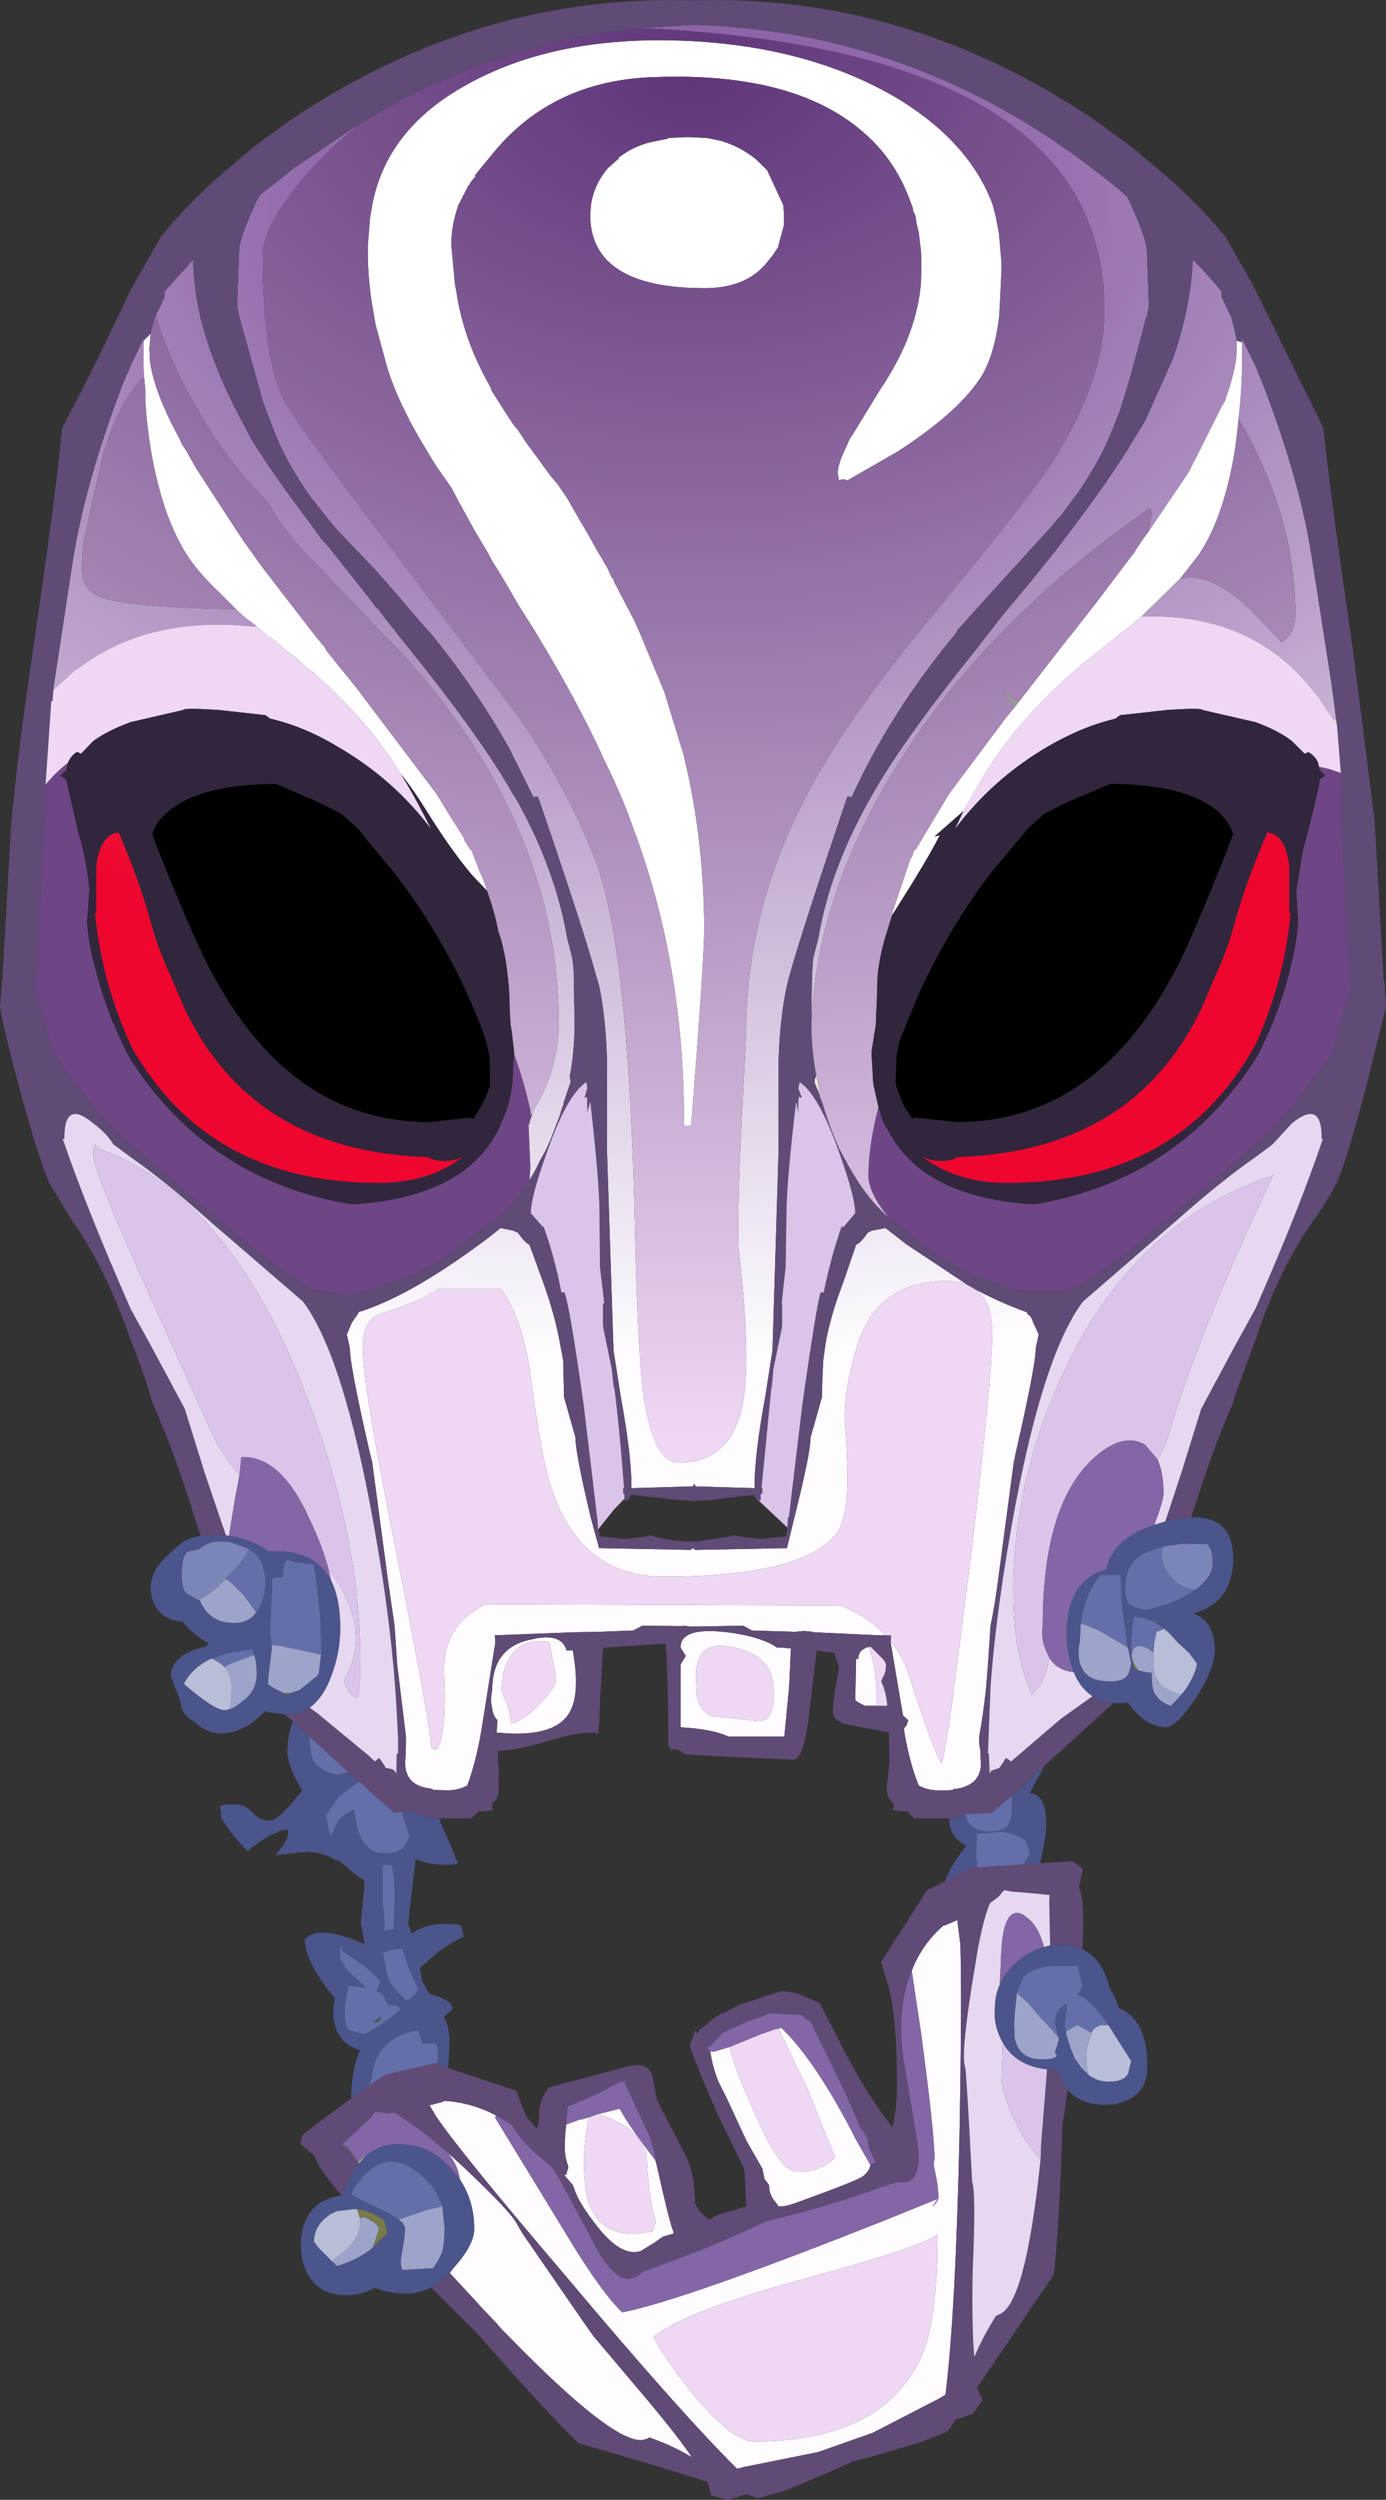 <?xml version="1.0" encoding="UTF-8" standalone="no"?>
<svg xmlns:ffdec="https://www.free-decompiler.com/flash" xmlns:xlink="http://www.w3.org/1999/xlink" ffdec:objectType="shape" height="285.4px" width="158.25px" xmlns="http://www.w3.org/2000/svg">
  <rect width="100%" height="100%" fill="#333333" stroke="none"/>
  <g transform="matrix(1.0, 0.0, 0.0, 1.0, 151.85, 556.15)">
    <path d="M0.7 -474.05 L0.8 -473.4 0.45 -473.95 0.7 -474.05" fill="#ecedb6" fill-rule="evenodd" stroke="none"/>
    <path d="M-10.05 -517.05 L-10.1 -517.6 -8.5 -514.35 -7.65 -512.25 Q-3.35 -501.15 -2.0 -492.05 L0.1 -478.6 0.45 -476.05 0.7 -474.05 0.45 -473.95 -1.25 -476.45 -2.4 -477.9 Q-9.5 -486.25 -21.55 -485.75 L-17.05 -490.15 -15.8 -490.2 Q-13.0 -490.2 -9.25 -486.7 L-5.5 -482.8 Q-4.7 -483.4 -4.45 -483.95 -3.95 -484.75 -3.95 -486.05 -3.95 -497.35 -10.45 -508.35 -10.1 -511.2 -10.05 -514.35 L-10.05 -514.7 -10.05 -515.7 -10.05 -516.25 -10.05 -516.35 -10.05 -517.05 M-59.2 -439.15 Q-59.2 -445.1 -59.0 -446.75 L-58.4 -449.1 Q-57.05 -457.15 -52.15 -465.6 -48.7 -471.7 -40.45 -481.95 L-38.15 -484.9 -37.3 -486.0 -34.45 -489.4 -31.35 -493.25 -30.3 -494.65 Q-24.9 -501.7 -22.4 -506.0 L-21.1 -508.1 -17.95 -515.15 Q-15.9 -521.0 -15.65 -526.5 -13.95 -524.8 -12.4 -522.9 L-12.4 -522.3 -11.25 -519.9 -10.85 -518.3 -10.65 -517.25 -10.65 -516.3 -10.65 -515.7 Q-10.85 -513.55 -11.9 -510.65 L-12.0 -510.3 -12.3 -509.85 -15.25 -503.95 -16.1 -502.3 -16.45 -501.75 -20.65 -495.55 -20.35 -497.55 -20.55 -498.15 Q-39.5 -485.0 -49.75 -468.25 -58.8 -453.4 -59.2 -439.15 M-78.65 -552.95 L-72.75 -553.3 Q-51.65 -552.8 -33.4 -541.3 -28.55 -538.2 -23.9 -534.35 L-23.15 -533.7 Q-21.0 -529.2 -20.9 -527.4 L-20.7 -521.75 -20.7 -521.05 -20.9 -520.05 -21.0 -519.9 Q-22.9 -512.45 -24.05 -509.1 L-24.8 -507.2 Q-26.15 -503.75 -28.7 -500.0 L-30.75 -497.25 -30.7 -497.25 -31.1 -496.9 -31.95 -495.85 -32.15 -495.65 -33.75 -493.9 -40.3 -486.7 -42.45 -484.3 -42.75 -483.8 Q-50.3 -474.7 -54.7 -464.95 L-54.7 -465.2 -55.1 -465.2 Q-60.4 -449.55 -61.7 -444.8 -62.75 -441.05 -62.95 -435.2 L-62.95 -424.9 -63.65 -402.0 -64.45 -396.85 Q-65.7 -390.05 -65.7 -386.45 L-65.7 -386.25 -72.45 -386.45 Q-72.5 -386.95 -72.75 -386.45 L-72.95 -386.45 -79.75 -386.25 -79.75 -386.45 Q-79.75 -390.05 -81.0 -396.85 L-81.8 -402.0 -82.55 -424.9 -82.55 -427.5 -82.55 -435.2 Q-82.7 -440.15 -83.45 -443.65 L-83.8 -444.8 Q-85.05 -449.5 -90.2 -464.55 L-90.45 -465.2 -90.85 -465.2 -90.85 -464.95 -93.7 -470.7 Q-97.5 -477.5 -102.8 -484.0 L-103.05 -484.2 -103.1 -484.3 -103.2 -484.4 -104.85 -486.3 -105.9 -487.55 -109.05 -491.15 -113.35 -495.65 -114.4 -496.9 -116.45 -499.5 Q-119.3 -503.55 -120.65 -507.2 L-121.8 -510.2 -124.5 -519.9 -124.75 -521.05 -124.75 -521.75 -124.75 -521.9 -124.55 -527.4 Q-124.5 -529.2 -122.3 -533.7 L-121.6 -534.35 -120.15 -535.45 -119.55 -535.95 -118.95 -536.4 -118.75 -536.6 -118.5 -536.8 -118.3 -536.95 -111.65 -541.45 -111.45 -541.6 -111.3 -541.65 -111.2 -541.7 -110.95 -541.85 Q-115.45 -538.25 -118.5 -534.2 -121.85 -529.8 -121.85 -527.1 -121.85 -515.4 -119.5 -510.6 -118.3 -508.15 -106.1 -492.15 L-92.5 -474.1 Q-86.85 -465.8 -83.8 -457.7 -80.05 -447.8 -79.35 -415.65 -79.05 -402.0 -78.4 -396.95 -77.25 -389.15 -74.35 -389.15 -67.15 -389.15 -66.7 -398.85 -66.4 -404.1 -67.55 -413.95 -67.65 -418.85 -67.15 -428.45 L-66.65 -438.2 Q-66.65 -451.7 -60.25 -464.4 -55.8 -473.25 -46.2 -484.9 -34.45 -499.2 -32.15 -502.7 -25.75 -512.4 -25.75 -520.75 -25.75 -550.4 -78.65 -552.95 M-134.05 -520.1 L-134.05 -520.15 -133.95 -520.4 -133.55 -521.15 -133.05 -522.3 -133.05 -522.9 -129.8 -526.5 Q-129.75 -523.15 -128.9 -519.65 -127.4 -513.8 -123.95 -507.55 L-123.15 -506.0 Q-120.8 -502.15 -116.25 -496.15 L-115.2 -494.65 -114.45 -493.85 -109.85 -488.05 -109.25 -487.25 -109.0 -486.9 -108.65 -486.6 -108.2 -486.0 -107.95 -485.65 -105.5 -482.55 Q-97.3 -472.4 -93.7 -466.2 L-93.35 -465.6 -92.7 -464.55 Q-88.4 -456.7 -87.1 -449.1 L-86.5 -446.75 -86.35 -445.3 -86.25 -439.35 -86.25 -439.15 Q-86.25 -436.3 -86.75 -433.5 L-86.8 -433.4 -86.7 -432.6 -87.2 -431.15 -87.5 -430.25 -87.5 -430.05 -87.75 -429.45 -87.9 -428.85 -87.95 -428.75 -88.95 -426.15 -89.3 -425.35 -89.6 -424.7 -90.2 -423.65 -90.5 -423.0 -90.9 -422.25 -91.4 -421.4 -91.3 -422.9 -91.5 -427.55 -91.55 -427.5 -91.05 -429.1 -91.05 -429.15 -91.0 -429.25 Q-88.05 -434.0 -88.05 -439.35 -88.05 -461.45 -105.3 -480.85 L-117.2 -493.25 Q-119.95 -496.3 -121.25 -498.8 L-121.3 -498.85 Q-124.35 -501.9 -127.25 -506.05 -132.2 -513.7 -134.05 -520.1 M-145.75 -477.4 L-145.7 -477.9 -143.55 -492.05 Q-142.1 -501.15 -137.85 -512.25 L-136.95 -514.35 -135.4 -517.6 -135.45 -517.0 -135.45 -514.3 -135.4 -513.15 Q-138.0 -510.8 -140.05 -504.45 L-142.35 -494.15 Q-142.6 -491.45 -142.45 -490.5 -142.3 -488.95 -140.75 -488.15 -137.95 -486.8 -124.9 -486.6 L-123.85 -485.65 -122.65 -484.75 -122.55 -484.6 -125.3 -484.8 Q-135.75 -485.25 -142.75 -479.95 L-143.3 -479.6 -145.75 -477.4 M-50.75 -369.45 L-51.4 -369.45 -59.0 -369.8 -59.0 -369.85 -60.05 -369.95 -61.05 -369.85 -66.0 -370.0 -67.0 -370.55 -72.45 -370.45 -73.0 -370.45 -73.45 -370.5 -73.5 -370.55 -74.05 -370.5 -78.5 -370.55 -79.55 -370.0 -83.4 -369.85 -86.25 -369.8 -95.35 -369.45 -95.3 -368.6 -96.75 -359.45 Q-97.4 -355.25 -98.5 -352.3 -99.55 -351.75 -100.75 -351.75 L-102.45 -351.8 -102.45 -351.9 -103.5 -352.1 Q-105.3 -352.6 -105.55 -354.3 L-105.6 -354.9 -105.55 -355.5 -105.5 -357.0 -105.5 -357.9 -106.5 -366.1 -106.8 -370.55 -107.55 -375.7 -109.35 -389.2 -109.65 -390.4 Q-111.9 -400.25 -111.9 -402.15 L-111.9 -402.2 -112.25 -403.8 -111.65 -405.2 -111.05 -406.05 -110.9 -406.35 Q-105.25 -408.1 -97.15 -414.05 -95.9 -414.95 -94.7 -415.95 L-93.25 -415.65 -92.7 -415.4 Q-91.95 -414.3 -91.4 -414.05 L-89.85 -409.8 Q-88.45 -405.9 -87.9 -402.7 L-87.55 -400.85 -87.5 -398.9 -87.45 -396.65 -86.15 -392.05 Q-86.15 -390.25 -84.4 -382.9 L-83.45 -379.4 -83.25 -379.4 -73.0 -379.2 -72.75 -379.4 -72.45 -379.2 -62.2 -379.4 -62.0 -379.4 -61.15 -382.9 Q-59.3 -390.25 -59.3 -392.05 L-58.0 -396.65 -57.95 -398.9 -57.85 -400.85 -57.6 -402.7 Q-57.05 -405.9 -55.55 -409.8 L-54.1 -414.05 Q-53.5 -414.3 -52.8 -415.4 L-52.3 -415.65 -50.75 -415.95 -48.3 -414.05 -41.3 -409.4 Q-42.9 -410.15 -45.35 -409.8 -52.05 -409.15 -54.1 -402.15 -55.45 -397.6 -55.4 -394.1 -55.1 -390.2 -55.1 -387.3 -55.1 -382.4 -56.6 -380.75 -60.85 -376.15 -76.0 -376.15 -86.9 -376.15 -89.65 -389.2 -90.45 -392.75 -91.4 -400.1 -92.5 -406.25 -94.7 -409.05 L-101.75 -409.05 Q-103.5 -407.7 -108.15 -406.25 -110.45 -405.55 -110.45 -402.35 -110.45 -398.05 -106.6 -378.85 -102.75 -359.45 -102.6 -356.55 L-102.0 -356.35 Q-100.8 -358.1 -101.15 -365.1 -101.35 -370.6 -96.35 -373.0 L-55.9 -372.85 Q-52.7 -371.55 -50.75 -369.45 M-40.6 -409.0 Q-37.35 -407.3 -34.65 -406.35 L-34.45 -406.05 Q-34.1 -405.9 -33.9 -405.2 L-33.25 -403.8 -33.6 -402.2 -33.6 -402.15 Q-33.6 -400.25 -35.85 -390.4 L-36.1 -389.2 -37.9 -375.7 Q-38.25 -372.95 -38.75 -370.55 L-39.05 -366.1 -39.25 -363.55 Q-39.6 -360.25 -40.05 -357.9 L-40.05 -357.0 Q-39.85 -356.25 -39.9 -355.5 L-39.85 -354.9 -39.85 -354.65 Q-39.95 -352.9 -41.5 -352.25 -42.1 -351.95 -43.0 -351.9 L-43.0 -351.8 -43.7 -351.75 -44.7 -351.75 Q-45.95 -351.75 -46.95 -352.3 -48.05 -355.0 -48.65 -358.75 L-48.55 -358.95 Q-48.35 -359.0 -48.15 -359.75 L-48.75 -360.3 -50.15 -368.6 -50.15 -368.75 Q-48.75 -367.05 -48.05 -364.8 -45.25 -356.15 -44.35 -354.8 L-44.3 -354.95 Q-43.95 -356.05 -43.35 -360.2 L-41.1 -377.55 Q-38.55 -398.8 -38.55 -403.95 -38.55 -407.6 -40.6 -409.0 M-61.55 -367.95 L-61.75 -363.55 -62.3 -357.9 -68.7 -357.9 Q-70.5 -358.75 -74.15 -358.95 L-74.15 -366.1 -73.55 -367.1 -74.15 -368.05 Q-74.15 -370.6 -68.1 -369.7 -64.65 -369.15 -63.15 -368.05 L-62.65 -368.05 -61.55 -367.95 M-67.0 -359.85 L-65.2 -359.65 Q-63.9 -359.65 -63.6 -361.5 -63.4 -362.5 -63.55 -363.4 -63.55 -367.0 -67.95 -368.05 -72.4 -369.1 -72.4 -364.85 L-72.3 -362.5 Q-71.9 -360.75 -70.55 -360.2 L-67.0 -359.85 M-51.6 -361.4 L-53.05 -361.4 Q-53.8 -361.7 -54.2 -362.05 L-54.1 -366.8 -53.85 -366.7 -53.85 -366.8 Q-53.85 -367.6 -53.1 -367.95 L-53.0 -368.05 -52.65 -368.1 Q-51.75 -365.65 -51.75 -361.95 L-51.6 -361.4 M-47.75 -331.15 Q-46.6 -334.15 -44.15 -336.3 L-44.05 -336.3 Q-43.15 -336.65 -42.55 -336.95 L-42.2 -334.15 Q-42.0 -328.45 -42.3 -312.2 -42.75 -291.9 -43.9 -282.75 L-44.55 -282.35 -52.2 -278.4 -58.45 -276.2 -66.9 -274.5 -67.7 -274.3 Q-74.25 -280.8 -87.3 -296.35 -99.45 -310.6 -102.1 -314.6 L-102.8 -315.8 -101.4 -316.15 -101.1 -316.3 Q-98.0 -316.1 -95.25 -314.65 L-95.3 -314.35 -86.85 -300.5 Q-83.15 -294.4 -80.8 -292.15 -73.55 -293.6 -50.1 -302.95 L-44.8 -305.1 -45.4 -304.2 Q-44.7 -304.85 -44.7 -305.3 -44.7 -306.55 -45.25 -309.0 L-45.15 -309.7 Q-45.15 -312.6 -46.7 -324.15 L-47.75 -331.15 M-70.75 -322.0 L-70.4 -321.9 -68.55 -322.45 Q-68.1 -320.25 -65.9 -315.4 -62.9 -308.2 -60.85 -308.2 -58.0 -308.2 -56.5 -309.85 L-59.65 -317.7 -62.95 -324.55 -62.65 -324.65 Q-58.65 -320.8 -54.05 -311.75 L-52.45 -308.95 Q-52.7 -308.05 -53.55 -307.55 -54.75 -306.9 -60.85 -304.7 -62.2 -304.2 -62.95 -304.25 L-63.3 -304.75 Q-63.75 -305.15 -64.0 -306.1 L-64.05 -306.7 -64.55 -307.35 -64.8 -308.55 -66.65 -311.8 -68.9 -316.65 -69.85 -318.55 Q-70.55 -320.35 -70.75 -322.0 M-87.2 -313.6 L-85.7 -314.15 -85.55 -314.15 -84.85 -314.35 -84.65 -314.4 Q-85.4 -310.4 -85.1 -307.3 -84.7 -301.1 -79.45 -301.1 L-77.6 -301.35 -77.25 -301.5 -76.95 -302.55 Q-77.8 -305.1 -78.0 -310.0 -78.95 -313.6 -83.7 -314.75 L-81.1 -315.4 Q-79.95 -313.3 -77.05 -309.55 L-76.95 -309.3 Q-75.35 -302.15 -74.95 -301.35 L-74.95 -301.15 -76.15 -300.8 -77.15 -300.1 -78.7 -299.15 Q-80.9 -298.45 -83.65 -301.95 -85.65 -304.5 -86.15 -305.9 L-86.45 -306.7 -87.45 -307.85 -87.2 -307.85 -87.05 -308.45 Q-86.85 -308.65 -87.1 -309.2 L-87.2 -309.6 Q-87.45 -310.25 -87.3 -312.7 L-87.2 -313.6 M-88.7 -366.35 L-89.15 -368.7 Q-92.5 -369.2 -93.8 -366.65 -94.6 -365.2 -94.6 -363.15 L-94.0 -361.65 Q-93.5 -360.3 -93.55 -359.35 -91.9 -359.75 -90.0 -361.85 -88.35 -363.6 -88.35 -364.35 -88.35 -365.0 -88.7 -366.35 M-86.45 -367.75 Q-85.7 -363.5 -86.5 -361.35 -87.8 -357.6 -95.15 -358.35 L-95.05 -359.75 Q-95.55 -360.25 -95.65 -361.1 -95.9 -362.1 -95.65 -363.2 -95.65 -368.05 -91.3 -368.95 -87.75 -369.85 -87.15 -367.7 L-86.45 -367.75 M-99.35 -307.35 Q-99.55 -309.0 -100.8 -310.45 L-99.15 -308.95 Q-93.3 -303.45 -92.75 -302.1 L-92.15 -301.1 -85.4 -291.3 -84.1 -289.45 -78.95 -283.35 Q-74.45 -278.05 -72.85 -275.6 -74.75 -276.8 -77.65 -277.85 L-77.65 -277.9 Q-77.95 -277.7 -78.2 -277.65 -81.3 -276.6 -93.9 -289.55 L-94.65 -290.3 -95.15 -290.9 -97.05 -292.9 -97.4 -293.3 -100.5 -296.65 -100.0 -297.3 Q-97.7 -299.85 -97.7 -301.7 -97.7 -304.85 -99.35 -307.35 M-65.8 -277.4 Q-51.15 -277.4 -46.65 -287.05 -44.8 -291.2 -44.8 -301.1 -46.2 -299.75 -59.8 -296.05 -73.65 -292.3 -77.25 -289.35 -76.0 -286.85 -72.6 -282.65 -68.15 -277.4 -65.8 -277.4" fill="url(#gradient0)" fill-rule="evenodd" stroke="none"/>
    <path d="M0.7 -474.05 L0.45 -476.05 0.1 -478.6 -2.0 -492.05 Q-3.35 -501.15 -7.65 -512.25 L-8.5 -514.35 -10.1 -517.6 -10.05 -517.05 -10.65 -517.25 -10.85 -518.3 -11.25 -519.9 -12.4 -522.3 -12.4 -522.9 Q-13.95 -524.8 -15.65 -526.5 -15.9 -521.0 -17.95 -515.15 L-21.1 -508.1 -22.4 -506.0 Q-24.9 -501.7 -30.3 -494.65 L-31.35 -493.25 -34.45 -489.4 -37.3 -486.0 -38.15 -484.9 -40.45 -481.95 Q-48.7 -471.7 -52.15 -465.6 -57.05 -457.15 -58.4 -449.1 L-59.0 -446.75 Q-59.2 -445.1 -59.2 -439.15 -59.2 -436.25 -58.65 -433.4 L-58.8 -432.95 -58.8 -432.7 -58.85 -432.6 -58.25 -431.15 -58.25 -431.05 -58.2 -430.9 -57.95 -430.25 Q-57.2 -427.65 -56.05 -425.05 L-55.3 -423.65 -55.2 -423.6 -55.2 -423.45 -54.55 -422.35 -54.5 -422.25 -53.85 -421.2 Q-52.3 -418.85 -50.45 -417.2 L-49.3 -416.3 -48.75 -416.05 Q-43.6 -411.0 -37.0 -409.4 -35.75 -408.7 -33.8 -408.7 L-32.35 -408.8 -32.25 -408.75 -30.75 -408.75 Q-28.2 -408.75 -18.75 -416.8 L-8.5 -425.5 -8.1 -425.95 Q-5.7 -427.75 -0.65 -434.65 L0.25 -435.85 0.8 -437.7 2.3 -443.2 1.6 -456.95 1.3 -462.2 1.3 -465.95 1.25 -467.9 0.8 -473.4 0.7 -474.05 M-128.95 -380.8 L-130.5 -385.65 Q-132.5 -391.65 -134.45 -396.0 L-134.75 -397.05 Q-135.75 -400.3 -136.95 -403.2 -139.8 -411.45 -143.7 -416.9 L-146.05 -420.8 Q-147.1 -422.65 -149.7 -432.15 -151.45 -438.7 -151.85 -441.2 L-151.6 -444.3 -151.55 -444.45 -151.55 -444.85 -150.55 -462.45 Q-149.7 -471.1 -148.05 -482.15 -145.45 -499.9 -144.75 -507.3 -141.4 -513.55 -136.95 -523.0 L-136.5 -523.8 -133.45 -529.15 Q-129.9 -533.55 -125.15 -537.45 L-122.8 -539.45 -118.75 -542.4 Q-97.25 -556.9 -72.75 -556.1 -48.25 -556.9 -26.8 -542.4 L-22.75 -539.45 -20.35 -537.45 Q-15.6 -533.55 -11.95 -529.15 L-8.9 -523.8 -8.5 -523.0 -0.75 -507.3 Q0.0 -499.9 2.6 -482.15 L5.1 -462.45 6.1 -444.85 6.05 -444.45 6.2 -444.3 6.4 -441.2 4.15 -432.15 Q1.65 -422.65 0.6 -420.8 -0.25 -419.15 -1.8 -416.9 -5.75 -411.45 -8.5 -403.2 L-10.75 -397.05 -11.05 -396.0 Q-13.0 -391.65 -14.95 -385.65 L-15.85 -382.9 -18.35 -382.55 -18.8 -382.45 -16.95 -388.05 -14.7 -395.3 -10.95 -402.3 -8.5 -406.75 Q-3.45 -418.25 -0.8 -426.15 L-0.95 -426.1 -0.95 -426.3 Q-0.95 -430.65 -4.35 -427.9 L-6.55 -425.5 -8.5 -424.05 Q-12.4 -421.35 -17.7 -416.65 L-28.2 -407.55 Q-32.55 -401.8 -35.85 -384.65 -38.05 -373.05 -38.75 -363.65 L-39.05 -355.95 -38.95 -355.95 -38.85 -353.65 -38.65 -354.0 -37.75 -354.3 -37.4 -354.8 -37.0 -355.45 -36.4 -355.05 -30.75 -359.9 -27.1 -362.5 Q-26.15 -361.85 -24.75 -361.7 L-32.65 -354.5 -36.3 -351.15 -38.65 -349.15 -41.65 -349.05 -42.75 -348.55 -43.5 -348.55 -47.45 -348.55 -48.3 -349.35 -48.95 -349.35 -49.95 -349.5 -49.8 -349.9 -49.8 -350.25 Q-50.6 -350.8 -50.6 -352.05 L-50.3 -355.05 -50.3 -355.25 -50.35 -358.35 -55.8 -359.4 -55.8 -359.45 -55.95 -359.6 Q-56.75 -359.9 -56.75 -360.8 -56.75 -362.15 -56.15 -365.15 L-56.05 -365.85 -56.6 -367.45 -58.6 -367.7 -59.4 -361.1 Q-60.0 -355.25 -61.3 -355.25 L-70.05 -355.65 -73.55 -355.85 -74.45 -356.4 -75.15 -356.4 -75.3 -356.25 -75.35 -356.7 -75.55 -356.7 Q-75.55 -364.55 -75.85 -368.5 L-82.8 -368.05 -83.0 -368.05 -83.4 -360.75 Q-83.4 -359.4 -83.55 -358.25 -85.05 -358.6 -88.55 -357.6 -92.75 -356.3 -95.0 -356.25 L-95.0 -355.25 -94.9 -353.8 -94.95 -352.95 -94.9 -352.05 Q-94.9 -350.8 -95.65 -350.25 L-95.65 -349.9 -95.6 -349.5 -96.55 -349.35 -97.15 -349.35 -98.05 -348.55 -101.75 -348.55 -102.75 -348.55 Q-104.4 -349.5 -106.0 -349.3 L-106.8 -349.15 -110.85 -352.75 -112.1 -353.85 -116.45 -357.8 -118.4 -359.6 -119.3 -360.4 -119.2 -360.4 Q-117.7 -360.4 -116.5 -361.2 L-115.55 -360.5 -109.8 -355.75 -109.05 -355.05 -108.55 -355.45 -107.9 -354.5 -107.8 -354.3 Q-107.15 -354.25 -106.8 -354.0 L-106.6 -353.65 -106.55 -355.95 -106.4 -355.95 -106.4 -357.75 -106.6 -361.55 Q-107.2 -371.75 -109.65 -384.65 -112.95 -401.8 -117.25 -407.55 L-127.8 -416.65 Q-133.05 -421.35 -136.95 -424.05 L-138.9 -425.5 Q-139.65 -426.75 -141.2 -427.9 -144.5 -430.65 -144.5 -426.3 L-144.5 -426.1 -144.7 -426.15 Q-142.0 -418.25 -136.95 -406.75 L-134.5 -402.3 -130.75 -395.3 -128.5 -388.05 -126.05 -380.85 -128.95 -380.8 M-110.95 -541.85 L-111.2 -541.7 -111.3 -541.65 -111.45 -541.6 -111.65 -541.45 -118.3 -536.95 -118.5 -536.8 -118.75 -536.6 -118.95 -536.4 -119.55 -535.95 -120.15 -535.45 -121.6 -534.35 -122.3 -533.7 Q-124.5 -529.2 -124.55 -527.4 L-124.75 -521.9 -124.75 -521.75 -124.75 -521.05 -124.5 -519.9 -121.8 -510.2 -120.65 -507.2 Q-119.3 -503.55 -116.45 -499.5 L-114.4 -496.9 -113.35 -495.65 -109.05 -491.15 -105.9 -487.55 -104.85 -486.3 -103.2 -484.4 -103.1 -484.3 -103.05 -484.2 -102.8 -484.0 Q-97.5 -477.5 -93.7 -470.7 L-90.85 -464.95 -90.85 -465.2 -90.45 -465.2 -90.2 -464.55 Q-85.05 -449.5 -83.8 -444.8 L-83.45 -443.65 Q-82.7 -440.15 -82.55 -435.2 L-82.55 -427.5 -82.55 -424.9 -81.8 -402.0 -81.0 -396.85 Q-79.75 -390.05 -79.75 -386.45 L-79.75 -386.25 -72.95 -386.45 -72.75 -386.45 Q-72.5 -386.95 -72.45 -386.45 L-65.7 -386.25 -65.7 -386.45 Q-65.7 -390.05 -64.45 -396.85 L-63.65 -402.0 -62.95 -424.9 -62.95 -435.2 Q-62.75 -441.05 -61.7 -444.8 -60.4 -449.55 -55.1 -465.2 L-54.7 -465.2 -54.7 -464.95 Q-50.3 -474.7 -42.75 -483.8 L-42.45 -484.3 -40.3 -486.7 -33.75 -493.9 -32.15 -495.65 -31.95 -495.85 -31.1 -496.9 -30.7 -497.25 -30.75 -497.25 -28.7 -500.0 Q-26.15 -503.75 -24.8 -507.2 L-24.05 -509.1 Q-22.9 -512.45 -21.0 -519.9 L-20.9 -520.05 -20.7 -521.05 -20.7 -521.75 -20.9 -527.4 Q-21.0 -529.2 -23.15 -533.7 L-23.9 -534.35 Q-28.55 -538.2 -33.4 -541.3 -51.65 -552.8 -72.75 -553.3 L-78.65 -552.95 Q-95.15 -551.3 -109.7 -542.65 L-110.95 -541.85 M-134.05 -520.1 L-134.2 -519.9 -134.65 -518.05 -135.4 -517.3 -135.45 -517.0 -135.4 -517.6 -136.95 -514.35 -137.85 -512.25 Q-142.1 -501.15 -143.55 -492.05 L-145.7 -477.9 -145.75 -477.4 -145.85 -476.15 -146.0 -476.05 -146.65 -466.55 -146.7 -466.55 -146.7 -465.8 -146.7 -465.5 -146.75 -463.25 -146.75 -462.2 -147.8 -443.2 -146.25 -437.7 -145.7 -435.85 -144.8 -434.65 Q-139.85 -427.75 -137.45 -425.95 L-136.95 -425.5 -126.75 -416.8 Q-120.65 -411.65 -117.45 -409.8 -116.8 -409.0 -115.2 -408.75 L-112.3 -408.3 Q-110.6 -408.3 -108.65 -409.4 -104.75 -410.3 -101.35 -412.45 -100.75 -412.75 -100.3 -413.1 L-97.45 -415.35 -96.65 -416.05 -96.5 -416.15 Q-94.35 -417.4 -92.35 -419.95 L-91.65 -421.1 -91.4 -421.4 -90.9 -422.25 -90.5 -423.0 -90.2 -423.65 -89.6 -424.7 -89.3 -425.35 -88.95 -426.15 -87.95 -428.75 -87.9 -428.85 -87.75 -429.45 -87.5 -430.05 -87.5 -430.25 -87.2 -431.15 -86.7 -432.6 -86.8 -433.4 -86.75 -433.5 Q-86.25 -436.3 -86.25 -439.15 L-86.25 -439.35 -86.35 -445.3 -86.5 -446.75 -87.1 -449.1 Q-88.4 -456.7 -92.7 -464.55 L-93.35 -465.6 -93.7 -466.2 Q-97.3 -472.4 -105.5 -482.55 L-107.95 -485.65 -108.2 -486.0 -108.65 -486.6 -109.0 -486.9 -109.25 -487.25 -109.85 -488.05 -114.45 -493.85 -115.2 -494.65 -116.25 -496.15 Q-120.8 -502.15 -123.15 -506.0 L-123.95 -507.55 Q-127.4 -513.8 -128.9 -519.65 -129.75 -523.15 -129.8 -526.5 L-133.05 -522.9 -133.05 -522.3 -133.55 -521.15 -133.95 -520.4 -134.05 -520.15 -134.05 -520.1 M-80.55 -385.05 L-80.55 -385.6 -80.7 -385.6 -80.7 -386.25 -80.6 -386.25 Q-81.1 -393.05 -81.75 -398.05 L-81.75 -397.5 -82.0 -399.85 -83.0 -404.7 -83.0 -407.35 -82.85 -407.35 -83.35 -411.5 -83.4 -417.65 Q-83.4 -421.1 -84.45 -430.4 L-84.8 -429.15 -84.8 -429.85 Q-84.8 -431.3 -84.9 -430.85 L-85.1 -430.85 -84.8 -431.9 -84.9 -432.6 Q-87.05 -431.25 -89.3 -424.9 -91.25 -419.5 -91.25 -417.65 L-89.85 -416.05 -89.8 -416.15 Q-88.55 -412.75 -87.75 -408.6 L-87.4 -408.6 Q-86.8 -407.05 -85.2 -395.7 L-83.7 -383.15 -83.7 -383.05 -83.65 -382.8 -83.55 -381.35 -83.55 -381.25 -83.4 -381.35 -83.4 -380.75 -80.55 -380.45 -78.2 -380.7 -77.8 -380.8 -77.6 -380.85 Q-75.2 -380.15 -72.75 -380.15 L-72.2 -380.15 -67.9 -380.85 -67.15 -380.7 -65.0 -380.45 -62.05 -380.75 -62.05 -381.35 -61.95 -381.25 -61.95 -381.75 -61.9 -382.8 -61.75 -383.05 -61.75 -383.15 -60.25 -395.7 Q-58.65 -407.05 -58.15 -408.6 L-57.8 -408.6 Q-56.95 -412.75 -55.75 -416.15 -55.65 -416.05 -55.55 -416.05 L-54.2 -417.65 Q-54.2 -419.5 -56.15 -424.9 -58.45 -431.25 -60.55 -432.6 L-60.7 -431.9 -60.3 -430.85 -60.55 -430.85 Q-60.7 -431.3 -60.7 -429.85 L-60.7 -429.15 -60.95 -430.4 Q-62.05 -421.1 -62.05 -417.65 L-62.15 -411.5 -62.6 -407.35 -62.55 -407.35 -62.55 -404.7 -63.55 -399.85 -63.75 -397.5 -63.75 -398.05 -64.9 -386.25 -64.8 -386.25 -64.8 -385.6 -65.0 -385.6 -65.0 -384.85 -65.25 -384.85 -65.4 -384.85 -65.4 -384.9 -65.65 -385.25 -65.7 -385.5 -66.0 -385.45 -68.8 -385.15 -70.55 -384.9 -72.45 -384.8 -72.5 -384.65 -72.6 -384.8 -72.9 -384.8 -72.95 -384.65 -72.95 -384.8 -75.35 -385.0 -76.6 -385.15 -79.75 -385.5 -79.9 -385.25 -80.1 -384.85 -80.55 -384.85 -80.55 -385.05 M-41.3 -409.4 L-48.3 -414.05 -50.75 -415.95 -52.3 -415.65 -52.8 -415.4 Q-53.5 -414.3 -54.1 -414.05 L-55.55 -409.8 Q-57.05 -405.9 -57.6 -402.7 L-57.85 -400.85 -57.95 -398.9 -58.0 -396.65 -59.3 -392.05 Q-59.3 -390.25 -61.15 -382.9 L-62.0 -379.4 -62.2 -379.4 -72.45 -379.2 -72.75 -379.4 -73.0 -379.2 -83.25 -379.4 -83.45 -379.4 -84.4 -382.9 Q-86.15 -390.25 -86.15 -392.05 L-87.45 -396.65 -87.5 -398.9 -87.55 -400.85 -87.9 -402.7 Q-88.45 -405.9 -89.85 -409.8 L-91.4 -414.05 Q-91.95 -414.3 -92.7 -415.4 L-93.25 -415.65 -94.7 -415.95 Q-95.9 -414.95 -97.15 -414.05 -105.25 -408.1 -110.9 -406.35 L-111.05 -406.05 -111.65 -405.2 -112.25 -403.8 -111.9 -402.2 -111.9 -402.15 Q-111.9 -400.25 -109.65 -390.4 L-109.35 -389.2 -107.55 -375.7 -106.8 -370.55 -106.5 -366.1 -105.5 -357.9 -105.5 -357.0 -105.55 -355.5 -105.6 -354.9 -105.55 -354.3 Q-105.3 -352.6 -103.5 -352.1 L-102.45 -351.9 -102.45 -351.8 -100.75 -351.75 Q-99.55 -351.75 -98.5 -352.3 -97.4 -355.25 -96.75 -359.45 L-95.3 -368.6 -95.35 -369.45 -86.25 -369.8 -83.4 -369.85 -79.55 -370.0 -78.5 -370.55 -74.05 -370.5 -73.5 -370.55 -73.45 -370.5 -73.0 -370.45 -72.45 -370.45 -67.0 -370.55 -66.0 -370.0 -61.05 -369.85 -60.05 -369.95 -59.0 -369.85 -59.0 -369.8 -51.4 -369.45 -50.75 -369.45 -50.1 -369.45 -50.15 -368.75 -50.15 -368.6 -48.75 -360.3 -48.15 -359.75 Q-48.35 -359.0 -48.55 -358.95 L-48.65 -358.75 Q-48.05 -355.0 -46.95 -352.3 -45.95 -351.75 -44.7 -351.75 L-43.7 -351.75 -43.0 -351.8 -43.0 -351.9 Q-42.1 -351.95 -41.5 -352.25 -39.95 -352.9 -39.85 -354.65 L-39.85 -354.9 -39.9 -355.5 Q-39.85 -356.25 -40.05 -357.0 L-40.05 -357.9 Q-39.6 -360.25 -39.25 -363.55 L-39.05 -366.1 -38.75 -370.55 Q-38.25 -372.95 -37.9 -375.7 L-36.1 -389.2 -35.85 -390.4 Q-33.6 -400.25 -33.6 -402.15 L-33.6 -402.2 -33.25 -403.8 -33.9 -405.2 Q-34.1 -405.9 -34.45 -406.05 L-34.65 -406.35 Q-37.35 -407.3 -40.6 -409.0 L-41.3 -409.4 M-35.0 -343.3 L-33.1 -343.45 -29.35 -343.65 -28.95 -343.35 -28.2 -342.8 -28.65 -340.7 -28.5 -340.25 Q-28.0 -338.95 -28.25 -333.6 -29.65 -334.25 -31.55 -334.1 L-31.95 -334.05 -32.05 -339.2 -32.0 -339.8 -34.0 -340.0 -36.35 -340.2 -37.15 -340.35 -37.3 -340.25 -37.75 -339.7 Q-38.1 -339.35 -38.8 -338.9 -39.55 -337.15 -40.2 -333.65 L-40.9 -329.4 Q-42.15 -321.45 -41.65 -320.15 -41.5 -319.5 -40.85 -307.0 -40.4 -305.9 -40.8 -296.65 -40.9 -289.9 -40.6 -287.05 -39.8 -289.05 -38.2 -291.65 L-38.2 -291.7 -37.8 -291.9 Q-34.75 -293.0 -33.05 -309.55 L-33.0 -310.3 -33.0 -311.05 -32.3 -319.9 -31.1 -319.8 -30.95 -319.3 -29.95 -317.55 -30.55 -313.4 Q-30.9 -301.7 -31.55 -296.4 L-31.6 -296.35 -40.3 -283.55 -39.65 -282.15 -40.8 -280.55 -42.75 -279.9 -43.6 -278.6 Q-45.2 -277.9 -46.7 -277.35 -46.8 -277.3 -52.65 -275.6 L-54.55 -275.1 -56.3 -274.3 -62.05 -271.85 -65.25 -270.95 -66.65 -271.4 -68.7 -270.75 -70.65 -271.25 -71.05 -272.8 Q-79.65 -275.5 -85.8 -277.2 L-85.85 -277.25 Q-89.65 -280.95 -97.4 -289.8 L-102.65 -295.0 Q-101.55 -295.6 -100.5 -296.65 L-97.4 -293.3 -97.05 -292.9 -95.15 -290.9 -94.65 -290.3 -93.9 -289.55 Q-81.3 -276.6 -78.2 -277.65 -77.95 -277.7 -77.65 -277.9 L-77.65 -277.85 Q-74.75 -276.8 -72.85 -275.6 -74.45 -278.05 -78.95 -283.35 L-84.1 -289.45 -85.4 -291.3 -92.15 -301.1 -92.75 -302.1 Q-93.3 -303.45 -99.15 -308.95 L-100.8 -310.45 -103.4 -312.6 -103.6 -312.75 -106.6 -314.85 -106.8 -314.95 Q-107.7 -314.8 -108.15 -314.95 L-108.95 -315.05 -109.0 -315.05 -109.05 -315.0 -109.5 -314.4 -111.0 -313.0 -112.75 -311.35 -112.15 -310.95 -110.95 -309.3 -110.85 -309.2 -110.9 -309.2 Q-112.1 -307.7 -112.7 -305.55 L-112.85 -305.5 Q-115.35 -308.45 -115.8 -309.6 L-115.9 -310.0 -117.55 -311.35 -117.35 -312.3 -117.1 -312.6 -111.75 -316.6 -109.7 -318.0 -109.25 -318.35 -107.8 -319.3 -102.15 -320.6 -101.95 -320.55 -100.7 -320.05 -92.9 -317.45 -92.25 -315.7 -91.7 -314.4 -90.55 -313.15 Q-90.25 -313.75 -90.3 -315.2 -90.15 -316.6 -89.15 -317.85 L-80.3 -320.2 Q-78.0 -320.85 -77.4 -319.3 L-76.85 -316.4 -73.55 -310.0 Q-72.5 -307.95 -72.5 -304.6 L-71.9 -303.6 -70.85 -302.7 -70.15 -303.2 -66.65 -304.25 -66.85 -308.45 -70.15 -315.3 Q-72.75 -321.25 -73.1 -322.7 L-72.7 -323.65 -72.45 -324.45 -72.3 -324.05 -72.1 -324.15 -72.0 -324.45 Q-71.8 -324.5 -71.65 -324.65 -71.05 -325.1 -70.4 -325.7 L-69.4 -326.35 -69.35 -326.25 -68.25 -326.85 -67.5 -327.25 -66.9 -327.45 -64.85 -328.1 -64.75 -328.25 -64.4 -328.25 -62.55 -328.85 -60.85 -328.6 -58.25 -327.45 -56.1 -323.3 Q-53.0 -317.05 -49.95 -313.3 -49.35 -315.65 -49.45 -319.3 -49.5 -326.95 -50.7 -330.3 L-51.25 -332.15 -46.0 -340.35 -43.95 -341.35 -40.9 -342.95 -40.25 -342.95 -39.05 -343.05 -35.0 -343.3 M-61.55 -367.95 L-62.65 -368.05 -63.15 -368.05 Q-64.65 -369.15 -68.1 -369.7 -74.15 -370.6 -74.15 -368.05 L-73.55 -367.1 -74.15 -366.1 -74.15 -358.95 Q-70.5 -358.75 -68.7 -357.9 L-62.3 -357.9 -61.75 -363.55 -61.55 -367.95 M-51.6 -361.4 L-50.55 -361.4 -50.6 -362.0 Q-50.8 -363.3 -51.25 -364.2 L-51.0 -364.75 Q-50.7 -365.2 -50.7 -366.1 -50.7 -366.45 -51.4 -367.1 L-52.45 -368.15 -52.65 -368.1 -53.0 -368.05 -53.1 -367.95 Q-53.85 -367.6 -53.85 -366.8 L-53.85 -366.7 -54.1 -366.8 -54.2 -362.05 Q-53.8 -361.7 -53.05 -361.4 L-51.6 -361.4 M-95.25 -314.65 Q-98.0 -316.1 -101.1 -316.3 L-101.4 -316.15 -102.8 -315.8 -102.1 -314.6 Q-99.45 -310.6 -87.3 -296.35 -74.25 -280.8 -67.7 -274.3 L-66.9 -274.5 -58.45 -276.2 -52.2 -278.4 -44.55 -282.35 -43.9 -282.75 Q-42.75 -291.9 -42.3 -312.2 -42.0 -328.45 -42.2 -334.15 L-42.55 -336.95 Q-43.15 -336.65 -44.05 -336.3 L-44.15 -336.3 Q-46.6 -334.15 -47.75 -331.15 L-48.15 -330.1 Q-49.35 -326.35 -48.75 -321.45 L-47.2 -312.1 Q-46.4 -307.7 -48.3 -307.0 L-49.5 -307.0 -51.25 -306.45 Q-57.2 -304.25 -64.25 -302.6 -70.8 -299.5 -76.8 -297.4 L-78.5 -296.8 Q-78.8 -296.35 -79.6 -296.05 -81.4 -295.45 -83.65 -299.3 L-88.1 -307.6 -88.8 -308.7 -90.55 -310.2 Q-92.55 -311.95 -93.35 -313.5 L-95.25 -314.65 M-52.45 -308.95 L-52.45 -309.05 -51.85 -309.3 -52.65 -310.9 -52.8 -311.9 Q-53.05 -312.6 -53.55 -313.1 -55.55 -317.85 -58.2 -323.05 L-59.3 -325.35 -60.0 -325.75 -60.3 -326.1 -63.95 -326.3 Q-65.15 -325.8 -66.75 -325.25 L-69.25 -324.1 -69.8 -323.55 Q-70.55 -322.7 -71.05 -322.4 L-70.95 -322.05 -70.75 -322.0 Q-70.55 -320.35 -69.85 -318.55 L-68.9 -316.65 -66.65 -311.8 -64.8 -308.55 -64.55 -307.35 -64.05 -306.7 -64.0 -306.1 Q-63.75 -305.15 -63.3 -304.75 L-62.95 -304.25 Q-62.2 -304.2 -60.85 -304.7 -54.75 -306.9 -53.55 -307.55 -52.7 -308.05 -52.45 -308.95 M-76.95 -309.3 L-77.05 -310.0 -77.6 -312.1 -80.55 -318.4 Q-80.4 -318.45 -80.3 -318.55 L-81.1 -318.45 -82.85 -317.5 Q-84.45 -316.65 -87.05 -315.65 L-87.2 -313.6 -87.3 -312.7 Q-87.45 -310.25 -87.2 -309.6 L-87.1 -309.2 Q-86.85 -308.65 -87.05 -308.45 L-87.2 -307.85 -87.45 -307.85 -86.45 -306.7 -86.15 -305.9 Q-85.65 -304.5 -83.65 -301.95 -80.9 -298.45 -78.7 -299.15 L-77.15 -300.1 -76.15 -300.8 -74.95 -301.15 -74.95 -301.35 Q-75.35 -302.15 -76.95 -309.3 M-86.45 -367.75 L-87.15 -367.7 Q-87.75 -369.85 -91.3 -368.95 -95.65 -368.05 -95.65 -363.2 -95.9 -362.1 -95.65 -361.1 -95.55 -360.25 -95.05 -359.75 L-95.15 -358.35 Q-87.8 -357.6 -86.5 -361.35 -85.7 -363.5 -86.45 -367.75" fill="#5f4b76" fill-rule="evenodd" stroke="none"/>
    <path d="M0.8 -473.4 L1.25 -467.9 -0.1 -468.35 -1.25 -468.6 -1.35 -469.05 Q-1.6 -469.7 -2.25 -470.15 L-2.3 -470.15 -2.45 -470.3 Q-2.5 -470.25 -2.75 -470.15 L-2.9 -470.1 -4.35 -471.55 Q-5.9 -472.75 -8.5 -473.7 L-14.6 -475.1 Q-14.6 -475.35 -18.5 -475.1 L-23.95 -474.5 -24.5 -474.1 Q-28.3 -473.2 -32.25 -470.9 -38.55 -467.2 -42.85 -461.45 L-41.85 -463.55 -41.5 -464.2 -39.6 -467.5 Q-34.85 -475.35 -26.0 -482.15 L-22.55 -484.9 -21.55 -485.75 Q-9.5 -486.25 -2.4 -477.9 L-1.25 -476.45 0.45 -473.95 0.8 -473.4 M-146.65 -466.55 L-146.0 -476.05 -145.85 -476.15 -145.75 -477.4 -143.3 -479.6 -142.75 -479.95 Q-135.75 -485.25 -125.3 -484.8 L-122.55 -484.6 -122.5 -484.6 -121.3 -483.55 -120.85 -483.3 -119.6 -482.3 -119.5 -482.15 -118.9 -481.7 -118.15 -481.15 -117.2 -480.3 -116.5 -479.65 -116.05 -479.4 -115.7 -479.05 Q-110.0 -474.0 -106.4 -468.3 L-106.25 -468.05 -106.2 -467.95 -106.05 -467.75 -105.9 -467.5 Q-104.2 -464.7 -102.6 -461.45 -106.9 -467.2 -113.3 -470.9 -117.1 -473.2 -121.0 -474.1 L-121.55 -474.5 -126.95 -475.1 Q-130.9 -475.35 -130.9 -475.1 L-136.95 -473.7 Q-139.55 -472.75 -141.2 -471.55 L-142.6 -470.1 -143.05 -470.3 Q-143.75 -469.9 -144.1 -469.05 -145.45 -468.0 -146.65 -466.55 M-50.75 -369.45 Q-52.7 -371.55 -55.9 -372.85 L-96.35 -373.0 Q-101.35 -370.6 -101.15 -365.1 -100.8 -358.1 -102.0 -356.35 L-102.6 -356.55 Q-102.75 -359.45 -106.6 -378.85 -110.45 -398.05 -110.45 -402.35 -110.45 -405.55 -108.15 -406.25 -103.5 -407.7 -101.75 -409.05 L-94.7 -409.05 Q-92.5 -406.25 -91.4 -400.1 -90.45 -392.75 -89.65 -389.2 -86.9 -376.15 -76.0 -376.15 -60.85 -376.15 -56.6 -380.75 -55.1 -382.4 -55.1 -387.3 -55.1 -390.2 -55.4 -394.1 -55.45 -397.6 -54.1 -402.15 -52.05 -409.15 -45.35 -409.8 -42.9 -410.15 -41.3 -409.4 L-40.6 -409.0 Q-38.55 -407.6 -38.55 -403.95 -38.55 -398.8 -41.1 -377.55 L-43.35 -360.2 Q-43.95 -356.05 -44.3 -354.95 L-44.35 -354.8 Q-45.25 -356.15 -48.05 -364.8 -48.75 -367.05 -50.15 -368.75 L-50.1 -369.45 -50.75 -369.45 M-67.0 -359.85 L-70.55 -360.2 Q-71.9 -360.75 -72.3 -362.5 L-72.4 -364.85 Q-72.4 -369.1 -67.95 -368.05 -63.55 -367.0 -63.55 -363.4 -63.4 -362.5 -63.6 -361.5 -63.9 -359.65 -65.2 -359.65 L-67.0 -359.85 M-52.65 -368.1 L-52.45 -368.15 -51.4 -367.1 Q-50.7 -366.45 -50.7 -366.1 -50.7 -365.2 -51.0 -364.75 L-51.25 -364.2 Q-50.8 -363.3 -50.6 -362.0 L-50.55 -361.4 -51.6 -361.4 -51.75 -361.95 Q-51.75 -365.65 -52.65 -368.1 M-68.55 -322.45 L-65.0 -323.9 -63.3 -324.5 -62.95 -324.55 -59.65 -317.7 -56.5 -309.85 Q-58.0 -308.2 -60.85 -308.2 -62.9 -308.2 -65.9 -315.4 -68.1 -320.25 -68.55 -322.45 M-84.65 -314.4 L-83.7 -314.75 Q-78.95 -313.6 -78.0 -310.0 -77.8 -305.1 -76.95 -302.55 L-77.25 -301.5 -77.6 -301.35 -79.45 -301.1 Q-84.7 -301.1 -85.1 -307.3 -85.4 -310.4 -84.65 -314.4 M-88.7 -366.35 Q-88.35 -365.0 -88.35 -364.35 -88.35 -363.6 -90.0 -361.85 -91.9 -359.75 -93.55 -359.35 -93.5 -360.3 -94.0 -361.65 L-94.6 -363.15 Q-94.6 -365.2 -93.8 -366.65 -92.5 -369.2 -89.15 -368.7 L-88.7 -366.35 M-65.8 -277.4 Q-68.15 -277.4 -72.6 -282.65 -76.0 -286.85 -77.25 -289.35 -73.65 -292.3 -59.8 -296.05 -46.2 -299.75 -44.8 -301.1 -44.8 -291.2 -46.65 -287.05 -51.15 -277.4 -65.8 -277.4" fill="#eed8f3" fill-rule="evenodd" stroke="none"/>
    <path d="M1.25 -467.9 L1.3 -465.95 1.3 -462.2 1.6 -456.95 2.3 -443.2 0.8 -437.7 0.25 -435.85 -0.65 -434.65 Q-5.7 -427.75 -8.1 -425.95 L-8.5 -425.5 -18.75 -416.8 Q-28.2 -408.75 -30.75 -408.75 L-32.25 -408.75 -32.35 -408.8 -33.8 -408.7 Q-35.75 -408.7 -37.0 -409.4 -43.6 -411.0 -48.75 -416.05 L-49.3 -416.3 -50.45 -417.2 Q-52.7 -420.05 -52.7 -421.9 -52.7 -425.35 -51.55 -429.75 L-51.0 -428.05 -50.7 -427.5 -50.15 -426.55 Q-46.05 -419.4 -33.8 -418.65 -18.75 -421.1 -9.9 -433.2 L-8.5 -435.2 Q-6.2 -439.45 -4.85 -444.35 -3.65 -448.85 -3.65 -451.05 L-3.85 -454.45 -3.1 -459.0 -2.5 -461.25 Q-1.35 -465.7 -1.15 -467.2 L-0.55 -467.6 -1.15 -468.2 -1.25 -468.6 -0.1 -468.35 1.25 -467.9 M-91.4 -421.4 L-91.65 -421.1 -92.35 -419.95 Q-94.35 -417.4 -96.5 -416.15 L-96.65 -416.05 -97.45 -415.35 -100.3 -413.1 Q-100.75 -412.75 -101.35 -412.45 -104.75 -410.3 -108.65 -409.4 -110.6 -408.3 -112.3 -408.3 L-115.2 -408.75 Q-116.8 -409.0 -117.45 -409.8 -120.65 -411.65 -126.75 -416.8 L-136.95 -425.5 -137.45 -425.95 Q-139.85 -427.75 -144.8 -434.65 L-145.7 -435.85 -146.25 -437.7 -147.8 -443.2 -146.75 -462.2 -146.75 -463.25 -146.7 -465.5 -146.7 -465.8 -146.7 -466.55 -146.65 -466.55 Q-145.45 -468.0 -144.1 -469.05 L-144.3 -468.2 -144.95 -467.6 -144.8 -467.5 -144.3 -467.2 -142.95 -461.25 Q-142.0 -458.1 -141.7 -455.1 L-141.65 -454.45 -141.9 -451.05 Q-141.9 -448.85 -140.65 -444.35 -139.25 -439.45 -136.95 -435.2 L-135.6 -433.2 Q-126.75 -421.1 -111.65 -418.65 -104.05 -419.1 -99.55 -422.05 -96.55 -424.05 -94.95 -427.15 L-94.15 -429.05 Q-93.55 -430.6 -93.35 -432.45 L-93.3 -433.35 -93.25 -434.65 -93.15 -435.8 Q-92.25 -433.4 -91.45 -430.1 L-91.3 -429.5 -91.25 -428.85 -91.2 -428.85 -91.05 -429.15 -91.05 -429.1 -91.55 -427.5 -91.5 -427.55 -91.3 -422.9 -91.4 -421.4" fill="#6e4686" fill-rule="evenodd" stroke="none"/>
    <path d="M-10.65 -517.25 L-10.05 -517.05 -10.05 -516.35 -10.05 -516.25 -10.05 -515.7 -10.05 -514.7 -10.05 -514.35 Q-10.1 -511.2 -10.45 -508.35 L-10.45 -508.1 -10.75 -505.45 Q-11.5 -500.35 -13.05 -496.5 -13.85 -494.55 -14.8 -493.1 L-14.95 -492.85 -17.05 -490.15 -21.55 -485.75 -22.55 -484.9 -26.0 -482.15 Q-34.85 -475.35 -39.6 -467.5 L-41.5 -464.2 -41.85 -463.55 -45.15 -460.65 -44.55 -460.8 Q-45.85 -458.15 -50.0 -451.65 L-49.95 -452.0 -47.95 -457.95 -47.7 -458.4 -47.45 -459.15 -47.3 -459.15 -43.5 -465.5 -37.15 -474.0 -36.75 -474.5 -36.05 -475.35 -35.5 -476.05 -32.55 -479.85 -30.15 -482.95 -29.25 -484.05 -26.45 -487.65 -22.25 -493.2 -22.25 -493.25 -21.45 -494.45 -20.65 -495.55 -16.45 -501.75 -16.1 -502.3 -15.25 -503.95 -12.3 -509.85 -12.0 -510.3 -11.9 -510.65 Q-10.85 -513.55 -10.65 -515.7 L-10.65 -516.3 -10.65 -517.25 M-73.75 -551.5 Q-59.2 -550.9 -48.95 -544.65 -41.05 -539.7 -38.5 -532.75 L-38.15 -531.4 -37.8 -529.55 -37.5 -526.15 -37.5 -525.75 -37.5 -525.4 -37.7 -521.15 -37.75 -520.45 -37.75 -520.15 Q-38.2 -516.25 -39.45 -513.8 L-39.6 -513.5 Q-42.15 -509.2 -49.6 -504.45 L-49.8 -504.35 -50.4 -504.0 -55.1 -501.3 Q-55.55 -501.55 -56.05 -501.3 L-56.2 -502.15 Q-56.2 -503.15 -55.2 -505.2 L-54.8 -506.1 -54.55 -506.45 -51.4 -511.6 Q-49.45 -514.5 -48.3 -517.3 -47.0 -520.5 -46.7 -523.75 L-46.7 -523.85 -46.65 -525.5 -46.65 -526.45 -46.7 -527.55 -46.95 -529.6 -47.2 -530.65 -47.25 -531.0 -47.3 -531.3 -47.35 -531.6 -47.55 -531.95 -47.6 -532.15 -47.65 -532.45 -47.75 -532.75 -47.9 -533.1 -47.95 -533.25 Q-49.05 -536.35 -51.15 -538.9 -58.85 -548.0 -77.0 -547.35 -88.55 -547.05 -95.4 -538.85 L-97.65 -536.1 -97.5 -536.1 -98.1 -535.35 -98.3 -535.0 -98.35 -535.0 -99.5 -532.75 Q-100.3 -530.5 -100.3 -528.55 L-100.3 -528.3 -100.3 -528.15 -100.3 -527.95 -99.9 -523.65 -99.75 -522.9 Q-99.35 -520.15 -98.4 -517.45 -97.4 -514.65 -95.8 -511.85 L-95.75 -511.6 -94.3 -509.3 -93.25 -507.7 -92.75 -507.1 -92.05 -506.05 -91.9 -505.8 -88.9 -501.7 -88.2 -500.9 -87.9 -500.45 -87.05 -499.2 -85.8 -497.0 -84.7 -495.15 -84.65 -495.05 -83.45 -492.9 -83.25 -492.6 -82.6 -491.45 -82.55 -491.4 -82.0 -490.2 -81.8 -490.0 -81.75 -489.75 -79.45 -485.35 -79.0 -484.35 -78.8 -483.9 -76.0 -477.15 -73.85 -470.15 -73.75 -469.75 Q-71.5 -460.5 -71.45 -450.25 -71.45 -446.3 -72.95 -427.65 L-73.75 -427.65 -73.75 -428.75 Q-73.85 -446.55 -79.6 -461.75 -80.9 -465.5 -83.05 -469.75 L-83.2 -470.15 Q-86.15 -476.5 -90.9 -484.3 L-91.85 -485.8 -92.7 -487.15 -94.0 -489.4 -95.05 -491.15 -95.75 -492.25 -96.15 -493.05 -97.65 -495.55 -99.35 -498.65 -100.3 -500.45 -101.95 -502.8 -102.45 -503.6 -102.85 -504.25 -104.1 -506.35 -105.1 -508.15 -105.25 -508.5 Q-106.7 -511.25 -107.6 -514.05 L-108.95 -519.0 -109.35 -521.3 Q-109.8 -524.05 -109.85 -526.85 L-109.85 -527.15 -109.85 -527.55 -109.85 -528.15 -109.6 -531.25 -109.35 -532.7 -109.35 -532.75 Q-107.7 -541.4 -98.7 -546.4 -88.6 -552.1 -73.75 -551.5 M-64.25 -536.7 L-62.4 -532.7 -62.4 -532.55 -62.35 -531.95 -62.35 -531.75 -62.35 -531.6 -62.35 -531.05 -62.35 -530.7 -62.35 -530.4 -62.9 -528.4 -63.0 -527.95 -63.55 -527.1 -64.35 -526.1 Q-66.7 -523.25 -71.4 -523.25 -81.0 -523.25 -83.55 -527.8 -84.4 -529.35 -84.45 -531.25 L-84.45 -531.65 -84.45 -531.9 -84.45 -531.95 -84.4 -532.35 -84.4 -532.55 Q-84.1 -535.0 -82.45 -536.95 L-81.15 -538.1 -81.3 -538.1 -80.95 -538.35 Q-79.6 -539.35 -77.85 -539.85 L-75.7 -540.3 -75.5 -540.4 -73.3 -540.5 -71.15 -540.4 -69.65 -540.1 Q-67.5 -539.5 -65.7 -538.1 L-65.25 -537.7 -64.25 -536.7 M-135.45 -517.0 L-135.4 -517.3 -134.65 -518.05 -134.8 -516.3 -134.75 -515.6 -134.75 -515.15 Q-134.4 -511.85 -131.75 -506.8 L-131.55 -506.45 -131.05 -505.4 -130.5 -504.55 -129.5 -502.75 -124.95 -495.75 -123.95 -494.25 -121.95 -491.45 -115.7 -483.35 -115.35 -482.95 -115.0 -482.5 -114.75 -482.25 -114.65 -481.95 -111.3 -477.8 -111.1 -477.55 -102.0 -465.5 -100.1 -462.4 -98.95 -460.6 -98.85 -460.4 -98.85 -460.25 -98.15 -459.15 -98.05 -459.15 -97.9 -458.75 -97.0 -456.45 -96.6 -455.6 -96.25 -454.45 -98.0 -456.3 Q-100.4 -459.15 -103.2 -463.65 -104.65 -466.0 -106.05 -467.75 L-106.2 -467.95 -106.25 -468.05 -106.4 -468.3 Q-110.0 -474.0 -115.7 -479.05 L-116.05 -479.4 -116.5 -479.65 -117.2 -480.3 -118.15 -481.15 -118.9 -481.7 -119.5 -482.15 -119.6 -482.3 -120.85 -483.3 -121.3 -483.55 -122.5 -484.6 -122.55 -484.6 -122.65 -484.75 -123.85 -485.65 -124.9 -486.6 -126.65 -488.35 Q-129.45 -491.0 -130.7 -493.1 -132.55 -496.15 -133.65 -500.3 -134.85 -504.65 -135.25 -510.15 L-135.25 -511.6 -135.4 -513.15 -135.45 -514.3 -135.45 -517.0" fill="#ffffff" fill-rule="evenodd" stroke="none"/>
    <path d="M-50.45 -417.2 Q-52.3 -418.85 -53.85 -421.2 L-54.5 -422.25 -54.55 -422.35 -55.2 -423.45 -55.2 -423.6 -55.3 -423.65 -56.05 -425.05 Q-57.2 -427.65 -57.95 -430.25 L-58.2 -430.9 -58.25 -431.05 -58.25 -431.15 -58.65 -433.3 -58.8 -432.95 -58.65 -433.4 Q-59.2 -436.25 -59.2 -439.15 -58.8 -453.4 -49.75 -468.25 -39.5 -485.0 -20.55 -498.15 L-20.35 -497.55 -20.65 -495.55 -21.45 -494.45 -22.25 -493.25 -22.25 -493.2 -26.45 -487.65 -29.25 -484.05 -30.15 -482.95 -32.55 -479.85 -35.5 -476.05 -36.0 -476.3 -37.3 -477.2 -36.5 -476.05 -36.05 -475.35 -36.75 -474.5 -37.15 -474.0 -43.5 -465.5 -47.3 -459.15 -47.45 -459.15 -47.7 -458.4 -47.95 -457.95 -49.95 -452.0 -50.0 -451.65 -50.55 -449.85 Q-51.35 -447.45 -51.65 -444.8 L-51.75 -441.45 -51.75 -441.4 -51.8 -440.7 -51.85 -439.15 -52.35 -436.05 -52.15 -432.45 -51.55 -429.75 Q-52.7 -425.35 -52.7 -421.9 -52.7 -420.05 -50.45 -417.2 M-10.45 -508.35 Q-3.95 -497.35 -3.95 -486.05 -3.95 -484.75 -4.45 -483.95 -4.7 -483.4 -5.5 -482.8 L-9.25 -486.7 Q-13.0 -490.2 -15.8 -490.2 L-17.05 -490.15 -14.95 -492.85 -14.8 -493.1 Q-13.85 -494.55 -13.05 -496.5 -11.5 -500.35 -10.75 -505.45 L-10.45 -508.1 -10.45 -508.35 M-110.95 -541.85 L-109.7 -542.65 Q-95.15 -551.3 -78.65 -552.95 -25.75 -550.4 -25.75 -520.75 -25.75 -512.4 -32.15 -502.7 -34.45 -499.2 -46.2 -484.9 -55.8 -473.25 -60.25 -464.4 -66.65 -451.7 -66.65 -438.2 L-67.15 -428.45 Q-67.65 -418.85 -67.55 -413.95 -66.4 -404.1 -66.7 -398.85 -67.15 -389.15 -74.35 -389.15 -77.25 -389.15 -78.4 -396.95 -79.05 -402.0 -79.35 -415.65 -80.05 -447.8 -83.8 -457.7 -86.85 -465.8 -92.5 -474.1 L-106.1 -492.15 Q-118.3 -508.15 -119.5 -510.6 -121.85 -515.4 -121.85 -527.1 -121.85 -529.8 -118.5 -534.2 -115.45 -538.25 -110.95 -541.85 M-73.75 -551.5 Q-88.6 -552.1 -98.7 -546.4 -107.7 -541.4 -109.35 -532.75 L-109.35 -532.7 -109.6 -531.25 -109.85 -528.15 -109.85 -527.55 -109.85 -527.15 -109.85 -526.85 Q-109.8 -524.05 -109.35 -521.3 L-108.95 -519.0 -107.6 -514.05 Q-106.7 -511.25 -105.25 -508.5 L-105.1 -508.15 -104.1 -506.35 -102.85 -504.25 -102.45 -503.6 -101.95 -502.8 -100.3 -500.45 -99.35 -498.65 -97.65 -495.55 -96.15 -493.05 -95.75 -492.25 -95.05 -491.15 -94.0 -489.4 -92.7 -487.15 -91.85 -485.8 -90.9 -484.3 Q-86.15 -476.5 -83.2 -470.15 L-83.05 -469.75 Q-80.9 -465.5 -79.6 -461.75 -73.85 -446.55 -73.75 -428.75 L-73.75 -427.65 -72.95 -427.65 Q-71.45 -446.3 -71.45 -450.25 -71.5 -460.5 -73.75 -469.75 L-73.85 -470.15 -76.0 -477.15 -78.8 -483.9 -79.0 -484.35 -79.45 -485.35 -81.75 -489.75 -81.8 -490.0 -82.0 -490.2 -82.55 -491.4 -82.6 -491.45 -83.25 -492.6 -83.45 -492.9 -84.65 -495.05 -84.7 -495.15 -85.8 -497.0 -87.05 -499.2 -87.9 -500.45 -88.2 -500.9 -88.9 -501.7 -91.9 -505.8 -92.05 -506.05 -92.75 -507.1 -93.25 -507.7 -94.3 -509.3 -95.75 -511.6 -95.8 -511.85 Q-97.4 -514.65 -98.4 -517.45 -99.35 -520.15 -99.75 -522.9 L-99.9 -523.65 -100.3 -527.95 -100.3 -528.15 -100.3 -528.3 -100.3 -528.55 Q-100.3 -530.5 -99.5 -532.75 L-98.35 -535.0 -98.3 -535.0 -98.1 -535.35 -97.5 -536.1 -97.65 -536.1 -95.4 -538.85 Q-88.55 -547.05 -77.0 -547.35 -58.85 -548.0 -51.15 -538.9 -49.05 -536.35 -47.95 -533.25 L-47.9 -533.1 -47.75 -532.75 -47.65 -532.45 -47.6 -532.15 -47.55 -531.95 -47.35 -531.6 -47.3 -531.3 -47.25 -531.0 -47.2 -530.65 -46.95 -529.6 -46.7 -527.55 -46.65 -526.45 -46.65 -525.5 -46.7 -523.85 -46.7 -523.75 Q-47.0 -520.5 -48.3 -517.3 -49.45 -514.5 -51.4 -511.6 L-54.55 -506.45 -54.8 -506.1 -55.2 -505.2 Q-56.2 -503.15 -56.2 -502.15 L-56.05 -501.3 Q-55.55 -501.55 -55.1 -501.3 L-50.4 -504.0 -49.8 -504.35 -49.6 -504.45 Q-42.15 -509.2 -39.6 -513.5 L-39.45 -513.8 Q-38.2 -516.25 -37.75 -520.15 L-37.75 -520.45 -37.7 -521.15 -37.5 -525.4 -37.5 -525.75 -37.5 -526.15 -37.8 -529.55 -38.15 -531.4 -38.5 -532.75 Q-41.05 -539.7 -48.95 -544.65 -59.2 -550.9 -73.75 -551.5 M-64.25 -536.7 L-65.25 -537.7 -65.7 -538.1 Q-67.5 -539.5 -69.65 -540.1 L-71.15 -540.4 -73.3 -540.5 -75.5 -540.4 -75.7 -540.3 -77.85 -539.85 Q-79.6 -539.35 -80.95 -538.35 L-81.3 -538.1 -81.15 -538.1 -82.45 -536.95 Q-84.1 -535.0 -84.4 -532.55 L-84.4 -532.35 -84.45 -531.95 -84.45 -531.9 -84.45 -531.65 -84.45 -531.25 Q-84.4 -529.35 -83.55 -527.8 -81.0 -523.25 -71.4 -523.25 -66.7 -523.25 -64.35 -526.1 L-63.55 -527.1 -63.0 -527.95 -62.9 -528.4 -62.35 -530.4 -62.35 -530.7 -62.35 -531.05 -62.35 -531.6 -62.35 -531.75 -62.35 -531.95 -62.4 -532.55 -62.4 -532.7 -64.25 -536.7 M-134.65 -518.05 L-134.2 -519.9 -134.05 -520.1 Q-132.2 -513.7 -127.25 -506.05 -124.35 -501.9 -121.3 -498.85 L-121.25 -498.8 Q-119.95 -496.3 -117.2 -493.25 L-105.3 -480.85 Q-88.05 -461.45 -88.05 -439.35 -88.05 -434.0 -91.0 -429.25 L-91.05 -429.15 -91.2 -428.85 -91.25 -428.85 -91.3 -429.5 -91.45 -430.1 Q-92.25 -433.4 -93.15 -435.8 L-93.15 -436.05 -93.3 -437.3 -93.4 -438.25 -93.55 -439.15 -93.65 -440.7 Q-93.7 -443.7 -93.9 -444.8 -94.15 -447.45 -94.95 -449.85 -95.4 -452.1 -96.25 -454.45 L-96.6 -455.6 -97.0 -456.45 -97.9 -458.75 -98.05 -459.15 -98.15 -459.15 -98.85 -460.25 -98.85 -460.4 -98.95 -460.6 -100.1 -462.4 -102.0 -465.5 -111.1 -477.55 -111.3 -477.8 -114.65 -481.95 -114.75 -482.25 -115.0 -482.5 -115.35 -482.95 -115.7 -483.35 -121.95 -491.45 -123.95 -494.25 -124.95 -495.75 -129.5 -502.75 -130.5 -504.55 -131.05 -505.4 -131.55 -506.45 -131.75 -506.8 Q-134.4 -511.85 -134.75 -515.15 L-134.75 -515.6 -134.8 -516.3 -134.65 -518.05 M-135.4 -513.15 L-135.25 -511.6 -135.25 -510.15 Q-134.85 -504.65 -133.65 -500.3 -132.55 -496.15 -130.7 -493.1 -129.45 -491.0 -126.65 -488.35 L-124.9 -486.6 Q-137.95 -486.8 -140.75 -488.15 -142.3 -488.95 -142.45 -490.5 -142.6 -491.45 -142.35 -494.15 L-140.05 -504.45 Q-138.0 -510.8 -135.4 -513.15" fill="url(#gradient1)" fill-rule="evenodd" stroke="none"/>
    <path d="M-50.0 -451.65 Q-45.85 -458.15 -44.55 -460.8 L-45.15 -460.65 -41.85 -463.55 -42.85 -461.45 Q-38.55 -467.2 -32.25 -470.9 -28.3 -473.2 -24.5 -474.1 L-23.95 -474.5 -18.5 -475.1 Q-14.6 -475.35 -14.6 -475.1 L-8.5 -473.7 Q-5.9 -472.75 -4.35 -471.55 L-2.9 -470.1 -2.75 -470.15 Q-2.5 -470.25 -2.45 -470.3 L-2.3 -470.15 -2.25 -470.15 Q-1.6 -469.7 -1.35 -469.05 L-1.25 -468.6 -1.15 -468.2 -0.55 -467.6 -1.15 -467.2 Q-1.35 -465.7 -2.5 -461.25 L-3.1 -459.0 -3.85 -454.45 -3.65 -451.05 Q-3.65 -448.85 -4.85 -444.35 -6.2 -439.45 -8.5 -435.2 L-9.9 -433.2 Q-18.75 -421.1 -33.8 -418.65 -46.05 -419.4 -50.15 -426.55 L-50.7 -427.5 -51.0 -428.05 -51.55 -429.75 -52.15 -432.45 -52.35 -436.05 -51.85 -439.15 -51.8 -440.7 -51.75 -441.4 -51.75 -441.45 -51.65 -444.8 Q-51.35 -447.45 -50.55 -449.85 L-50.0 -451.65 M-96.25 -454.45 Q-95.4 -452.1 -94.95 -449.85 -94.15 -447.45 -93.9 -444.8 -93.7 -443.7 -93.65 -440.7 L-93.55 -439.15 -93.4 -438.25 -93.3 -437.3 -93.15 -436.05 -93.15 -435.8 -93.25 -434.65 -93.3 -433.35 -93.35 -432.45 Q-93.55 -430.6 -94.15 -429.05 L-94.95 -427.15 Q-96.55 -424.05 -99.55 -422.05 -104.05 -419.1 -111.65 -418.65 -126.75 -421.1 -135.6 -433.2 L-136.95 -435.2 Q-139.25 -439.45 -140.65 -444.35 -141.9 -448.85 -141.9 -451.05 L-141.65 -454.45 -141.7 -455.1 Q-142.0 -458.1 -142.95 -461.25 L-144.3 -467.2 -144.8 -467.5 -144.95 -467.6 -144.3 -468.2 -144.1 -469.05 Q-143.75 -469.9 -143.05 -470.3 L-142.6 -470.1 -141.2 -471.55 Q-139.55 -472.75 -136.95 -473.7 L-130.9 -475.1 Q-130.9 -475.35 -126.95 -475.1 L-121.55 -474.5 -121.0 -474.1 Q-117.1 -473.2 -113.3 -470.9 -106.9 -467.2 -102.6 -461.45 -104.2 -464.7 -105.9 -467.5 L-106.05 -467.75 Q-104.65 -466.0 -103.2 -463.65 -100.4 -459.15 -98.0 -456.3 L-96.25 -454.45 M-120.65 -466.65 Q-128.65 -466.55 -132.2 -463.85 -134.05 -462.5 -134.45 -460.9 L-134.05 -459.75 Q-130.0 -449.55 -128.0 -445.75 -118.9 -428.05 -102.85 -428.05 L-98.15 -428.55 -97.8 -428.4 -96.9 -429.9 Q-96.15 -431.25 -95.9 -432.3 L-95.95 -435.0 -95.95 -435.5 -96.35 -437.3 Q-97.05 -439.45 -98.4 -442.45 -101.85 -450.05 -106.8 -456.45 L-111.05 -461.6 -112.95 -463.3 -115.8 -464.7 -120.2 -466.6 -120.4 -466.65 -120.55 -466.65 -120.65 -466.65 M-140.85 -457.3 L-140.85 -451.95 -141.0 -451.9 Q-140.25 -444.15 -136.95 -436.9 L-136.85 -436.65 Q-128.05 -421.1 -108.6 -421.1 -102.8 -421.1 -98.9 -424.15 -99.8 -423.6 -101.1 -423.6 -102.25 -423.6 -103.05 -424.05 -123.0 -424.7 -130.75 -440.95 L-132.4 -444.8 Q-133.85 -447.95 -134.65 -450.9 -136.0 -455.8 -138.3 -461.1 -140.4 -460.9 -140.85 -457.3 M-24.95 -466.65 L-25.15 -466.65 -25.2 -466.6 -29.7 -464.7 -32.55 -463.3 -34.45 -461.6 -38.75 -456.45 Q-43.6 -450.05 -47.05 -442.45 L-49.15 -437.3 -49.5 -435.5 -49.5 -435.0 -49.6 -432.3 -48.65 -429.9 -47.65 -428.4 -47.3 -428.55 -42.6 -428.05 Q-26.6 -428.05 -17.45 -445.75 -15.5 -449.55 -11.5 -459.75 L-11.05 -460.9 Q-11.5 -462.5 -13.2 -463.85 -16.75 -466.55 -24.8 -466.65 L-24.95 -466.65 M-4.65 -451.95 L-4.65 -457.3 Q-5.1 -460.9 -7.15 -461.1 -9.45 -455.8 -10.85 -450.9 -11.6 -447.95 -13.05 -444.8 L-14.7 -440.95 Q-22.5 -424.7 -42.5 -424.05 -43.2 -423.6 -44.4 -423.6 -45.65 -423.6 -46.6 -424.15 -42.7 -421.1 -36.85 -421.1 -17.35 -421.1 -8.65 -436.65 L-8.5 -436.9 Q-5.2 -444.15 -4.5 -451.9 L-4.65 -451.95" fill="#31263c" fill-rule="evenodd" stroke="none"/>
    <path d="M-120.65 -466.65 L-120.55 -466.65 -120.4 -466.65 -120.2 -466.6 -115.8 -464.7 -112.95 -463.3 -111.05 -461.6 -106.8 -456.45 Q-101.85 -450.05 -98.4 -442.45 -97.05 -439.45 -96.35 -437.3 L-95.95 -435.5 -95.95 -435.0 -95.9 -432.3 Q-96.15 -431.25 -96.9 -429.9 L-97.8 -428.4 -98.15 -428.55 -102.85 -428.05 Q-118.9 -428.05 -128.0 -445.75 -130.0 -449.55 -134.05 -459.75 L-134.45 -460.9 Q-134.05 -462.5 -132.2 -463.85 -128.65 -466.55 -120.65 -466.65 M-24.95 -466.65 L-24.8 -466.65 Q-16.75 -466.55 -13.2 -463.85 -11.5 -462.5 -11.05 -460.9 L-11.5 -459.75 Q-15.5 -449.55 -17.45 -445.75 -26.6 -428.05 -42.6 -428.05 L-47.3 -428.55 -47.65 -428.4 -48.65 -429.9 -49.6 -432.3 -49.5 -435.0 -49.5 -435.5 -49.15 -437.3 -47.05 -442.45 Q-43.6 -450.05 -38.75 -456.45 L-34.45 -461.6 -32.55 -463.3 -29.7 -464.7 -25.2 -466.6 -25.15 -466.65 -24.95 -466.65" fill="#000000" fill-rule="evenodd" stroke="none"/>
    <path d="M-140.85 -457.3 Q-140.4 -460.9 -138.3 -461.1 -136.0 -455.8 -134.65 -450.9 -133.85 -447.95 -132.4 -444.8 L-130.75 -440.95 Q-123.0 -424.7 -103.05 -424.05 -102.25 -423.6 -101.1 -423.6 -99.8 -423.6 -98.9 -424.15 -102.8 -421.1 -108.6 -421.1 -128.05 -421.1 -136.85 -436.65 L-136.95 -436.9 Q-140.25 -444.15 -141.0 -451.9 L-140.85 -451.95 -140.85 -457.3 M-4.65 -451.95 L-4.5 -451.9 Q-5.2 -444.15 -8.5 -436.9 L-8.65 -436.65 Q-17.35 -421.1 -36.85 -421.1 -42.7 -421.1 -46.6 -424.15 -45.65 -423.6 -44.4 -423.6 -43.2 -423.6 -42.5 -424.05 -22.5 -424.7 -14.7 -440.95 L-13.05 -444.8 Q-11.6 -447.95 -10.85 -450.9 -9.45 -455.8 -7.15 -461.1 -5.1 -460.9 -4.65 -457.3 L-4.65 -451.95" fill="url(#gradient2)" fill-rule="evenodd" stroke="none"/>
    <path d="M-126.05 -380.85 L-128.5 -388.05 -130.75 -395.3 -134.5 -402.3 -136.95 -406.75 Q-142.0 -418.25 -144.7 -426.15 L-144.5 -426.1 -144.5 -426.3 Q-144.5 -430.65 -141.2 -427.9 -139.65 -426.75 -138.9 -425.5 L-136.95 -424.05 Q-133.05 -421.35 -127.8 -416.65 L-117.25 -407.55 Q-112.95 -401.8 -109.65 -384.65 -107.2 -371.75 -106.6 -361.55 L-106.4 -357.75 -106.4 -355.95 -106.55 -355.95 -106.6 -353.65 -106.8 -354.0 Q-107.15 -354.25 -107.8 -354.3 L-107.9 -354.5 -108.55 -355.45 -109.05 -355.05 -109.8 -355.75 -115.55 -360.5 -116.5 -361.2 Q-114.95 -362.3 -114.05 -364.75 -113.0 -367.45 -113.0 -370.3 -113.0 -373.6 -114.05 -375.7 L-114.35 -377.0 Q-109.25 -370.3 -112.45 -364.55 L-112.6 -364.35 -112.4 -363.8 Q-111.95 -362.5 -111.05 -362.3 -110.8 -363.0 -110.75 -364.6 L-110.75 -364.8 -110.7 -366.5 Q-110.7 -381.5 -117.5 -398.4 -126.15 -419.9 -140.75 -425.1 -141.2 -426.15 -141.2 -424.3 -141.2 -422.55 -135.4 -409.65 L-127.9 -393.05 Q-126.9 -390.6 -124.5 -387.75 L-125.05 -384.85 -125.7 -380.85 -125.7 -380.8 -126.05 -380.85 M-27.1 -362.5 L-30.75 -359.9 -36.4 -355.05 -37.0 -355.45 -37.4 -354.8 -37.75 -354.3 -38.65 -354.0 -38.85 -353.65 -38.95 -355.95 -39.05 -355.95 -38.75 -363.65 Q-38.05 -373.05 -35.85 -384.65 -32.55 -401.8 -28.2 -407.55 L-17.7 -416.65 Q-12.4 -421.35 -8.5 -424.05 L-6.55 -425.5 -4.35 -427.9 Q-0.95 -430.65 -0.95 -426.3 L-0.95 -426.1 -0.8 -426.15 Q-3.45 -418.25 -8.5 -406.75 L-10.95 -402.3 -14.7 -395.3 -16.95 -388.05 -18.8 -382.45 -20.05 -382.05 Q-19.0 -384.9 -19.0 -385.65 -19.0 -388.05 -19.7 -389.55 -18.7 -391.2 -18.4 -392.4 -15.0 -404.0 -6.5 -421.95 -22.4 -416.65 -30.35 -399.6 -36.15 -387.25 -36.15 -374.45 -36.15 -367.75 -34.35 -363.5 L-34.05 -362.7 -33.2 -363.6 Q-32.4 -364.85 -32.05 -366.9 -31.2 -365.45 -29.25 -365.25 -28.5 -363.4 -27.1 -362.5 M-33.05 -309.55 Q-34.75 -293.0 -37.8 -291.9 L-38.2 -291.7 -38.2 -291.65 Q-39.8 -289.05 -40.6 -287.05 -40.9 -289.9 -40.8 -296.65 -40.4 -305.9 -40.85 -307.0 -41.5 -319.5 -41.65 -320.15 -42.15 -321.45 -40.9 -329.4 L-40.2 -333.65 Q-39.55 -337.15 -38.8 -338.9 -38.1 -339.35 -37.75 -339.7 L-37.3 -340.25 -37.15 -340.35 -36.35 -340.2 -34.0 -340.0 -32.0 -339.8 -32.05 -339.2 -31.95 -334.05 -32.65 -333.85 Q-33.35 -336.5 -34.85 -337.4 L-34.85 -337.45 Q-37.3 -338.95 -37.55 -332.95 L-37.6 -331.55 -37.7 -329.55 Q-38.25 -328.35 -38.25 -326.95 -38.45 -325.15 -37.55 -323.3 L-37.35 -322.95 -37.5 -318.4 Q-36.75 -314.95 -34.75 -311.8 L-33.05 -309.55" fill="#e7d8f1" fill-rule="evenodd" stroke="none"/>
    <path d="M-124.5 -387.75 Q-126.9 -390.6 -127.9 -393.05 L-135.4 -409.65 Q-141.2 -422.55 -141.2 -424.3 -141.2 -426.15 -140.75 -425.1 -126.15 -419.9 -117.5 -398.4 -110.7 -381.5 -110.7 -366.5 L-110.75 -364.8 -110.75 -364.6 Q-110.8 -363.0 -111.05 -362.3 -111.95 -362.5 -112.4 -363.8 L-112.6 -364.35 -112.45 -364.55 Q-109.25 -370.3 -114.35 -377.0 -114.95 -379.4 -116.45 -382.6 -119.75 -390.0 -124.3 -389.8 L-124.5 -387.75 M-83.55 -381.35 L-83.65 -382.8 -83.7 -383.05 -83.7 -383.15 -85.2 -395.7 Q-86.8 -407.05 -87.4 -408.6 L-87.75 -408.6 Q-88.55 -412.75 -89.8 -416.15 L-89.85 -416.05 -91.25 -417.65 Q-91.25 -419.5 -89.3 -424.9 -87.05 -431.25 -84.9 -432.6 L-84.8 -431.9 -85.1 -430.85 -84.9 -430.85 Q-84.8 -431.3 -84.8 -429.85 L-84.8 -429.15 -84.45 -430.4 Q-83.4 -421.1 -83.4 -417.65 L-83.35 -411.5 -82.85 -407.35 -83.0 -407.35 -83.0 -404.7 -82.0 -399.85 -81.75 -397.5 -81.75 -398.05 Q-81.1 -393.05 -80.6 -386.25 L-80.7 -386.25 -80.7 -385.6 -80.55 -385.6 -80.55 -385.05 -81.8 -383.75 -83.55 -381.55 -83.55 -381.35 M-65.25 -384.85 L-65.0 -384.85 -65.0 -385.6 -64.8 -385.6 -64.8 -386.25 -64.9 -386.25 -63.75 -398.05 -63.75 -397.5 -63.55 -399.85 -62.55 -404.7 -62.55 -407.35 -62.6 -407.35 -62.15 -411.5 -62.05 -417.65 Q-62.05 -421.1 -60.95 -430.4 L-60.7 -429.15 -60.7 -429.85 Q-60.7 -431.3 -60.55 -430.85 L-60.3 -430.85 -60.7 -431.9 -60.55 -432.6 Q-58.45 -431.25 -56.15 -424.9 -54.2 -419.5 -54.2 -417.65 L-55.55 -416.05 Q-55.65 -416.05 -55.75 -416.15 -56.95 -412.75 -57.8 -408.6 L-58.15 -408.6 Q-58.65 -407.05 -60.25 -395.7 L-61.75 -383.15 -61.75 -383.05 -61.9 -382.8 -61.95 -381.75 -62.0 -381.8 -65.25 -384.85 M-32.05 -366.9 Q-32.4 -364.85 -33.2 -363.6 L-34.05 -362.7 -34.35 -363.5 Q-36.15 -367.75 -36.15 -374.45 -36.15 -387.25 -30.35 -399.6 -22.4 -416.65 -6.5 -421.95 -15.0 -404.0 -18.4 -392.4 -18.7 -391.2 -19.7 -389.55 L-21.1 -391.2 Q-23.25 -392.45 -25.9 -390.55 -32.8 -385.6 -32.8 -370.5 -33.0 -369.1 -32.45 -367.75 L-32.05 -366.9 M-37.35 -322.95 Q-35.85 -320.3 -32.3 -319.9 L-33.0 -311.05 -33.0 -310.3 -33.05 -309.55 -34.75 -311.8 Q-36.75 -314.95 -37.5 -318.4 L-37.35 -322.95" fill="#dbc4ea" fill-rule="evenodd" stroke="none"/>
    <path d="M-35.5 -476.05 L-36.05 -475.35 -36.5 -476.05 -37.3 -477.2 -36.0 -476.3 -35.5 -476.05" fill="#999999" fill-rule="evenodd" stroke="none"/>
    <path d="M-58.25 -431.15 L-58.85 -432.6 -58.8 -432.7 -58.8 -432.95 -58.65 -433.3 -58.25 -431.15" fill="#f5f7db" fill-rule="evenodd" stroke="none"/>
    <path d="M-124.5 -387.75 L-124.3 -389.8 Q-119.75 -390.0 -116.45 -382.6 -114.95 -379.4 -114.35 -377.0 L-114.05 -375.7 Q-115.8 -379.0 -120.2 -379.05 L-121.15 -379.0 Q-122.85 -380.3 -125.6 -380.8 L-125.7 -380.8 -125.7 -380.85 -125.05 -384.85 -124.5 -387.75 M-32.05 -366.9 L-32.45 -367.75 Q-33.0 -369.1 -32.8 -370.5 -32.8 -385.6 -25.9 -390.55 -23.25 -392.45 -21.1 -391.2 L-19.7 -389.55 Q-19.0 -388.05 -19.0 -385.65 -19.0 -384.9 -20.05 -382.05 -24.75 -380.55 -25.55 -376.95 -30.05 -375.7 -30.05 -369.6 -30.05 -367.45 -29.35 -365.55 L-29.25 -365.25 Q-31.2 -365.45 -32.05 -366.9 M-47.75 -331.15 L-46.7 -324.15 Q-45.15 -312.6 -45.15 -309.7 L-45.25 -309.0 Q-44.7 -306.55 -44.7 -305.3 -44.7 -304.85 -45.4 -304.2 L-44.8 -305.1 -50.1 -302.95 Q-73.55 -293.6 -80.8 -292.15 -83.15 -294.4 -86.85 -300.5 L-95.3 -314.35 -95.25 -314.65 -93.35 -313.5 Q-92.55 -311.95 -90.55 -310.2 L-88.8 -308.7 -88.1 -307.6 -83.65 -299.3 Q-81.4 -295.45 -79.6 -296.05 -78.8 -296.35 -78.5 -296.8 L-76.8 -297.4 Q-70.8 -299.5 -64.25 -302.6 -57.2 -304.25 -51.25 -306.45 L-49.5 -307.0 -48.3 -307.0 Q-46.4 -307.7 -47.2 -312.1 L-48.75 -321.45 Q-49.35 -326.35 -48.15 -330.1 L-47.75 -331.15 M-70.75 -322.0 L-70.95 -322.05 -71.05 -322.4 Q-70.55 -322.7 -69.8 -323.55 L-69.25 -324.1 -66.75 -325.25 Q-65.15 -325.8 -63.95 -326.3 L-60.3 -326.1 -60.0 -325.75 -59.3 -325.35 -58.2 -323.05 Q-55.55 -317.85 -53.55 -313.1 -53.05 -312.6 -52.8 -311.9 L-52.65 -310.9 -51.85 -309.3 -52.45 -309.05 -52.45 -308.95 -54.05 -311.75 Q-58.65 -320.8 -62.65 -324.65 L-62.95 -324.55 -63.3 -324.5 -65.0 -323.9 -68.55 -322.45 -70.4 -321.9 -70.75 -322.0 M-87.2 -313.6 L-87.05 -315.65 Q-84.45 -316.65 -82.85 -317.5 L-81.1 -318.45 -80.3 -318.55 Q-80.4 -318.45 -80.55 -318.4 L-77.6 -312.1 -77.05 -310.0 -76.95 -309.3 -77.05 -309.55 Q-79.95 -313.3 -81.1 -315.4 L-83.7 -314.75 -84.65 -314.4 -84.85 -314.35 -85.55 -314.15 -85.7 -314.15 -87.2 -313.6 M-37.7 -329.55 L-37.6 -331.55 -37.55 -332.95 Q-37.3 -338.95 -34.85 -337.45 L-34.85 -337.4 Q-33.35 -336.5 -32.65 -333.85 -34.65 -333.35 -36.15 -331.75 -37.2 -330.75 -37.7 -329.55 M-110.95 -309.3 L-112.15 -310.95 -112.75 -311.35 -111.0 -313.0 -109.5 -314.4 -109.05 -315.0 -109.0 -315.05 -108.95 -315.05 -108.15 -314.95 Q-107.7 -314.8 -106.8 -314.95 L-106.6 -314.85 -103.6 -312.75 -103.4 -312.6 -100.8 -310.45 Q-99.55 -309.0 -99.35 -307.35 L-100.15 -308.35 Q-102.45 -311.05 -105.5 -311.3 -108.3 -311.65 -110.25 -309.85 L-110.3 -309.9 -110.95 -309.3" fill="#8366a6" fill-rule="evenodd" stroke="none"/>
    <path d="M-128.95 -380.8 L-126.05 -380.85 -125.7 -380.8 -125.6 -380.8 Q-122.85 -380.3 -121.15 -379.0 L-120.2 -379.05 Q-115.8 -379.0 -114.05 -375.7 -113.0 -373.6 -113.0 -370.3 -113.0 -367.45 -114.05 -364.75 -114.95 -362.3 -116.5 -361.2 -117.7 -360.4 -119.2 -360.4 L-119.3 -360.4 -121.6 -360.75 -122.2 -360.2 Q-124.3 -358.25 -126.65 -358.25 -128.3 -358.25 -129.65 -359.6 -130.7 -360.1 -131.1 -361.1 L-131.3 -362.1 -132.35 -364.75 Q-132.35 -367.25 -128.4 -368.15 L-128.0 -368.5 Q-129.7 -369.45 -131.0 -371.0 -133.2 -371.15 -134.15 -372.85 -134.65 -373.7 -134.65 -374.9 -134.65 -376.5 -133.25 -378.05 L-132.15 -379.1 -131.0 -380.1 Q-130.05 -380.65 -128.95 -380.8 M-118.4 -359.6 L-116.45 -357.8 -116.5 -357.35 -116.25 -355.5 Q-115.65 -354.05 -113.35 -353.5 L-112.1 -353.85 -110.85 -352.75 -113.1 -351.1 -114.65 -348.9 -114.15 -346.55 -113.75 -347.05 Q-113.45 -348.7 -111.45 -349.55 L-111.05 -347.4 Q-110.2 -344.55 -107.95 -344.55 -106.3 -344.55 -105.75 -345.3 -105.45 -345.65 -105.1 -346.55 L-106.0 -349.3 Q-104.4 -349.5 -102.75 -348.55 L-101.75 -348.55 -99.9 -344.3 Q-100.0 -344.15 -99.55 -343.55 -99.4 -343.25 -100.9 -343.25 -102.9 -343.25 -104.4 -343.9 L-105.25 -336.55 -104.85 -335.4 Q-103.2 -336.5 -101.2 -336.5 L-99.55 -336.45 -99.15 -336.2 -98.9 -335.05 Q-101.1 -334.05 -102.9 -332.35 L-103.9 -331.5 -103.65 -329.95 -102.75 -328.45 Q-101.8 -328.4 -100.4 -327.45 L-100.15 -326.75 -101.2 -325.9 Q-100.55 -324.9 -100.55 -323.25 -100.55 -321.5 -100.7 -320.05 L-101.95 -320.55 -101.85 -321.2 Q-101.85 -322.7 -102.05 -322.8 L-102.4 -322.9 -103.6 -322.8 -103.6 -322.85 -104.1 -324.35 Q-107.2 -323.9 -108.6 -321.6 -109.4 -320.25 -109.4 -318.8 L-109.7 -318.0 -111.75 -316.6 Q-111.75 -319.8 -110.75 -322.1 -113.0 -322.7 -113.6 -324.95 -114.0 -326.3 -113.6 -328.0 L-114.4 -329.0 Q-117.05 -332.5 -117.05 -334.7 -115.55 -336.55 -110.25 -334.2 L-110.65 -336.6 -110.2 -341.4 -111.55 -342.35 Q-112.5 -343.25 -113.3 -343.8 L-113.5 -343.75 Q-114.65 -344.6 -116.8 -344.75 L-120.4 -344.35 Q-118.6 -346.4 -119.05 -347.3 -120.65 -347.05 -123.0 -345.3 L-123.55 -344.75 Q-125.9 -347.2 -126.65 -348.8 -126.55 -349.15 -126.75 -349.8 -126.75 -350.15 -125.15 -350.15 -123.85 -350.15 -123.05 -349.25 -122.25 -348.3 -121.0 -348.3 -120.2 -348.3 -118.15 -350.75 L-117.35 -351.75 -117.75 -352.45 Q-118.75 -354.15 -119.05 -355.9 -119.05 -358.0 -118.4 -359.6 M-43.5 -348.55 L-42.75 -348.55 -41.65 -349.05 Q-41.25 -347.05 -38.85 -347.05 -37.35 -347.05 -36.85 -347.65 L-36.5 -348.3 -36.35 -348.85 -36.3 -351.15 -32.65 -354.5 -33.0 -353.8 -34.3 -351.4 Q-32.4 -351.4 -32.4 -347.8 -32.4 -346.45 -33.1 -343.45 L-35.0 -343.3 -34.25 -344.55 -34.75 -346.05 Q-36.3 -346.95 -37.5 -347.0 L-40.3 -346.8 -40.4 -344.3 -40.25 -342.95 -40.9 -342.95 -43.95 -341.35 Q-43.4 -343.05 -41.5 -345.45 -43.0 -346.05 -43.4 -347.65 L-43.5 -348.55 M-24.75 -361.7 Q-26.15 -361.85 -27.1 -362.5 -28.5 -363.4 -29.25 -365.25 L-29.35 -365.55 Q-30.05 -367.45 -30.05 -369.6 -30.05 -375.7 -25.55 -376.95 -24.75 -380.55 -20.05 -382.05 L-18.8 -382.45 -18.35 -382.55 -15.85 -382.9 Q-11.05 -383.1 -11.05 -378.2 -11.05 -373.2 -15.6 -371.95 -13.15 -371.05 -13.15 -367.75 -13.15 -365.6 -15.4 -362.15 -17.6 -358.95 -18.7 -358.95 -21.05 -358.95 -23.05 -361.75 L-24.15 -361.7 -24.75 -361.7 M-15.4 -374.65 L-14.95 -374.95 -14.8 -375.1 Q-13.4 -376.4 -13.4 -377.55 -13.4 -379.0 -13.65 -379.3 L-13.95 -379.85 -14.25 -379.85 -16.75 -379.9 -18.4 -379.7 -18.8 -379.6 -19.1 -379.55 -19.9 -379.35 -21.45 -378.7 Q-23.35 -377.5 -23.35 -375.05 L-23.35 -374.3 Q-23.25 -373.25 -22.8 -372.9 L-22.5 -372.75 -21.1 -372.3 -18.7 -372.95 Q-16.7 -373.7 -15.4 -374.65 M-23.1 -368.05 L-23.8 -373.35 -23.9 -376.35 -26.2 -376.35 Q-28.05 -374.05 -28.45 -370.8 L-28.55 -368.75 Q-28.85 -367.45 -28.55 -366.25 L-28.2 -365.5 Q-27.45 -364.2 -25.15 -364.2 L-24.7 -364.2 Q-23.5 -364.3 -23.15 -364.85 -22.85 -365.2 -22.7 -366.25 L-23.05 -367.95 -23.1 -368.05 M-18.95 -370.2 L-19.35 -370.5 Q-20.75 -371.55 -22.4 -371.55 L-22.55 -370.5 -22.7 -368.6 -22.65 -367.1 -22.65 -367.05 -22.5 -366.45 -22.4 -365.75 -21.9 -365.45 -20.8 -365.2 -20.35 -365.2 -20.35 -364.95 -20.3 -363.9 Q-20.2 -362.9 -19.75 -362.45 -19.4 -361.85 -18.15 -361.4 L-16.9 -362.75 -16.3 -363.55 Q-15.2 -365.4 -15.2 -366.25 L-16.1 -367.45 -17.35 -368.6 -18.5 -369.85 -18.95 -370.2 M-28.25 -333.6 Q-26.0 -332.55 -25.15 -329.2 -24.55 -328.25 -24.1 -326.9 -20.85 -325.6 -20.85 -320.2 -20.85 -317.85 -22.4 -316.8 -23.7 -315.85 -25.65 -315.85 -28.5 -315.85 -29.95 -317.55 L-30.95 -319.3 -31.1 -319.8 -32.3 -319.9 Q-35.85 -320.3 -37.35 -322.95 L-37.55 -323.3 Q-38.45 -325.15 -38.25 -326.95 -38.25 -328.35 -37.7 -329.55 -37.2 -330.75 -36.15 -331.75 -34.65 -333.35 -32.65 -333.85 L-31.95 -334.05 -31.55 -334.1 Q-29.65 -334.25 -28.25 -333.6 M-102.65 -295.0 Q-104.0 -294.3 -105.45 -294.3 -107.4 -294.3 -109.05 -294.95 -110.6 -294.1 -112.3 -294.1 -115.45 -294.1 -116.8 -296.65 -117.5 -298.1 -117.5 -299.7 -117.5 -304.8 -112.85 -305.5 L-112.7 -305.55 Q-112.1 -307.7 -110.9 -309.2 L-110.85 -309.2 -110.25 -309.85 Q-108.3 -311.65 -105.5 -311.3 -102.45 -311.05 -100.15 -308.35 L-99.35 -307.35 Q-97.7 -304.85 -97.7 -301.7 -97.7 -299.85 -100.0 -297.3 L-100.5 -296.65 Q-101.55 -295.6 -102.65 -295.0 M-25.3 -324.95 Q-27.45 -328.0 -28.7 -328.35 L-28.85 -328.4 -28.65 -328.65 -28.25 -329.4 -28.8 -331.7 -31.95 -331.7 -32.3 -331.65 Q-34.25 -331.35 -35.1 -330.3 L-35.75 -328.6 -36.0 -326.1 -36.05 -325.1 -36.0 -323.45 Q-35.45 -321.05 -33.0 -321.05 L-32.25 -321.05 Q-31.3 -321.15 -31.2 -321.45 L-31.4 -321.85 -30.95 -323.3 -31.0 -323.5 -31.0 -323.55 Q-31.9 -326.25 -30.55 -327.05 L-30.0 -327.4 -30.3 -325.1 -30.15 -324.05 -29.55 -322.15 -29.4 -321.8 -29.1 -321.05 -28.9 -320.85 -28.45 -320.15 -27.45 -319.15 -26.95 -318.9 Q-26.35 -318.55 -25.5 -318.5 L-25.15 -318.5 Q-23.55 -318.5 -23.05 -319.4 L-22.7 -320.85 -25.3 -324.95 M-115.2 -367.25 L-115.2 -368.95 -115.25 -370.6 Q-115.4 -373.4 -116.0 -377.55 L-118.2 -377.8 -118.9 -378.05 Q-119.5 -378.05 -119.5 -376.55 L-119.5 -376.1 -120.75 -376.0 -121.0 -369.95 -120.95 -369.3 -120.85 -368.35 -120.8 -368.05 -121.2 -364.75 -121.25 -363.9 Q-120.8 -363.5 -119.95 -363.1 L-119.55 -362.9 -119.2 -362.7 -118.8 -362.8 -118.75 -362.85 -118.7 -362.85 -117.65 -363.2 -115.6 -364.85 -115.45 -365.15 -115.2 -367.25 M-123.4 -379.3 L-125.55 -380.1 -125.6 -380.1 -125.75 -380.1 Q-127.6 -380.35 -128.6 -379.65 L-129.1 -379.3 -130.4 -379.0 Q-131.1 -378.55 -131.1 -376.35 -131.1 -374.7 -130.5 -374.2 L-129.25 -373.5 -129.15 -373.5 -129.05 -373.5 Q-128.2 -371.35 -126.15 -370.95 L-125.15 -370.85 Q-123.8 -370.85 -122.95 -371.65 L-122.6 -372.05 -122.2 -372.7 Q-121.55 -374.05 -121.55 -375.35 -121.55 -378.15 -123.4 -379.3 M-122.8 -367.1 L-123.05 -367.85 -125.4 -367.5 Q-126.3 -367.35 -127.25 -366.9 L-127.75 -366.8 Q-130.0 -365.65 -130.85 -363.9 -127.4 -360.9 -126.15 -360.9 L-125.7 -361.0 Q-125.05 -361.15 -124.15 -361.95 -123.25 -362.6 -122.85 -363.5 -122.55 -364.2 -122.55 -364.95 -122.55 -366.45 -122.8 -367.05 L-122.8 -367.1 M-107.15 -343.25 L-108.15 -343.25 -108.15 -338.55 Q-107.95 -337.95 -107.95 -335.7 L-106.9 -335.95 -106.8 -339.6 Q-106.8 -341.9 -107.15 -343.25 M-112.45 -326.75 L-112.5 -326.4 Q-112.5 -324.85 -111.95 -324.35 L-110.3 -323.9 Q-108.0 -325.0 -106.15 -326.75 L-106.2 -326.9 Q-106.7 -327.25 -107.4 -327.25 L-107.55 -327.25 -108.15 -328.45 -108.85 -328.8 -108.4 -330.0 -110.05 -331.55 -112.8 -333.45 Q-113.0 -335.05 -113.0 -332.5 L-112.15 -331.15 -110.0 -329.2 -112.05 -329.45 -112.5 -327.05 -112.45 -326.75 M-105.15 -331.35 L-105.9 -333.65 Q-107.4 -333.65 -108.15 -333.15 L-107.6 -330.55 Q-107.35 -329.45 -105.45 -327.75 -104.6 -328.0 -104.1 -329.1 L-105.15 -331.35 M-111.05 -303.9 L-111.4 -303.95 -113.45 -303.7 Q-113.75 -303.5 -114.05 -303.4 -116.0 -302.15 -116.0 -300.2 L-115.45 -299.5 -113.95 -298.0 -113.35 -297.45 Q-111.35 -298.05 -109.8 -299.15 L-109.65 -299.25 -109.25 -299.6 -108.25 -300.6 -107.6 -301.2 -108.0 -302.7 Q-109.65 -303.8 -111.05 -303.9 M-101.35 -304.25 L-101.35 -304.3 Q-102.2 -306.9 -104.75 -308.55 -107.4 -310.3 -109.75 -308.3 L-110.0 -308.05 Q-110.95 -307.15 -111.75 -305.7 -111.35 -305.25 -108.25 -303.85 -106.5 -303.0 -105.85 -302.35 L-105.6 -301.85 Q-105.6 -300.8 -105.95 -298.95 L-106.05 -298.35 Q-106.15 -297.5 -105.9 -297.0 L-102.4 -297.2 -101.8 -298.1 -101.35 -299.1 Q-101.1 -300.1 -101.1 -301.85 L-101.35 -304.25" fill="#4b558b" fill-rule="evenodd" stroke="none"/>
    <path d="M-19.1 -379.55 L-18.8 -379.6 -18.4 -379.7 -16.75 -379.9 -14.25 -379.85 -13.95 -379.85 -13.65 -379.3 Q-13.4 -379.0 -13.4 -377.55 -13.4 -376.4 -14.8 -375.1 L-14.95 -374.95 -15.4 -374.65 Q-17.0 -374.85 -17.95 -375.85 -18.55 -376.45 -18.95 -377.35 -19.35 -378.7 -19.1 -379.55 M-129.25 -373.5 L-130.5 -374.2 Q-131.1 -374.7 -131.1 -376.35 -131.1 -378.55 -130.4 -379.0 L-129.1 -379.3 -128.6 -379.65 Q-127.6 -380.35 -125.75 -380.1 L-125.6 -380.1 -125.55 -380.1 -123.4 -379.3 Q-123.8 -378.4 -124.95 -377.1 L-125.7 -376.35 -126.05 -375.9 -127.2 -374.8 Q-128.45 -373.8 -129.25 -373.5" fill="#7c85b8" fill-rule="evenodd" stroke="none"/>
    <path d="M-116.45 -357.8 L-112.1 -353.85 -113.35 -353.5 Q-115.65 -354.05 -116.25 -355.5 L-116.5 -357.35 -116.45 -357.8 M-110.85 -352.75 L-106.8 -349.15 -106.0 -349.3 -105.1 -346.55 Q-105.45 -345.65 -105.75 -345.3 -106.3 -344.55 -107.95 -344.55 -110.2 -344.55 -111.05 -347.4 L-111.45 -349.55 Q-113.45 -348.7 -113.75 -347.05 L-114.15 -346.55 -114.65 -348.9 -113.1 -351.1 -110.85 -352.75 M-41.65 -349.05 L-38.65 -349.15 -36.3 -351.15 -36.35 -348.85 -36.5 -348.3 -36.85 -347.65 Q-37.35 -347.05 -38.85 -347.05 -41.25 -347.05 -41.65 -349.05 M-15.4 -374.65 Q-16.7 -373.7 -18.7 -372.95 L-21.1 -372.3 -22.5 -372.75 -22.8 -372.9 Q-23.25 -373.25 -23.35 -374.3 L-23.35 -375.05 Q-23.35 -377.5 -21.45 -378.7 L-19.9 -379.35 -19.1 -379.55 Q-19.35 -378.7 -18.95 -377.35 -18.55 -376.45 -17.95 -375.85 -17.0 -374.85 -15.4 -374.65 M-28.45 -370.8 Q-28.05 -374.05 -26.2 -376.35 L-23.9 -376.35 -23.8 -373.35 -23.1 -368.05 -25.6 -369.55 -25.95 -369.75 Q-27.3 -370.45 -28.45 -370.8 M-22.65 -367.1 L-22.7 -368.6 -22.55 -370.5 -22.4 -371.55 Q-20.75 -371.55 -19.35 -370.5 L-18.95 -370.2 -19.5 -369.95 -19.8 -369.85 -20.05 -368.6 -20.15 -367.45 -20.65 -367.85 Q-22.45 -368.9 -22.65 -367.1 M-40.25 -342.95 L-40.4 -344.3 -40.3 -346.8 -37.5 -347.0 Q-36.3 -346.95 -34.75 -346.05 L-34.25 -344.55 -35.0 -343.3 -39.05 -343.05 -40.25 -342.95 M-101.95 -320.55 L-102.15 -320.6 -107.8 -319.3 -109.25 -318.35 -109.7 -318.0 -109.4 -318.8 Q-109.4 -320.25 -108.6 -321.6 -107.2 -323.9 -104.1 -324.35 L-103.6 -322.85 -103.6 -322.8 -102.4 -322.9 -102.05 -322.8 Q-101.85 -322.7 -101.85 -321.2 L-101.95 -320.55 M-35.75 -328.6 L-35.1 -330.3 Q-34.25 -331.35 -32.3 -331.65 L-31.95 -331.7 -28.8 -331.7 -28.25 -329.4 -28.65 -328.65 -28.85 -328.4 -28.7 -328.35 Q-27.45 -328.0 -25.3 -324.95 L-26.0 -324.95 Q-26.85 -324.85 -27.25 -324.05 L-28.8 -324.95 -29.05 -324.85 -30.0 -324.3 -30.15 -324.05 -30.3 -325.1 -30.0 -327.4 -30.55 -327.05 Q-31.9 -326.25 -31.0 -323.55 L-32.05 -324.75 -33.0 -325.75 -34.5 -327.5 -35.75 -328.6 M-120.85 -368.35 L-120.95 -369.3 -121.0 -369.95 -120.75 -376.0 -119.5 -376.1 -119.5 -376.55 Q-119.5 -378.05 -118.9 -378.05 L-118.2 -377.8 -116.0 -377.55 Q-115.4 -373.4 -115.25 -370.6 L-115.2 -368.95 -115.2 -367.25 -119.9 -368.25 -120.85 -368.35 M-123.4 -379.3 Q-121.55 -378.15 -121.55 -375.35 -121.55 -374.05 -122.2 -372.7 L-122.6 -372.05 -124.05 -374.05 -124.7 -374.7 Q-125.4 -375.45 -126.05 -375.9 L-125.7 -376.35 -124.95 -377.1 Q-123.8 -378.4 -123.4 -379.3 M-127.75 -366.8 L-127.25 -366.9 Q-126.3 -367.35 -125.4 -367.5 L-123.05 -367.85 -122.8 -367.1 -122.85 -367.2 -125.15 -366.35 -126.05 -365.95 -126.2 -365.8 Q-126.75 -366.4 -127.75 -366.8 M-107.15 -343.25 Q-106.8 -341.9 -106.8 -339.6 L-106.9 -335.95 -107.95 -335.7 Q-107.95 -337.95 -108.15 -338.55 L-108.15 -343.25 -107.15 -343.25 M-112.45 -326.75 L-112.5 -327.05 -112.05 -329.45 -110.0 -329.2 -112.15 -331.15 -113.0 -332.5 Q-113.0 -335.05 -112.8 -333.45 L-110.05 -331.55 -108.4 -330.0 -108.85 -328.8 -108.15 -328.45 -107.55 -327.25 -107.4 -327.25 Q-106.7 -327.25 -106.2 -326.9 L-106.15 -326.75 Q-108.0 -325.0 -110.3 -323.9 L-111.95 -324.35 Q-112.5 -324.85 -112.5 -326.4 L-112.45 -326.75 M-105.15 -331.35 L-104.1 -329.1 Q-104.6 -328.0 -105.45 -327.75 -107.35 -329.45 -107.6 -330.55 L-108.15 -333.15 Q-107.4 -333.65 -105.9 -333.65 L-105.15 -331.35 M-108.6 -325.7 L-109.25 -325.25 Q-108.4 -325.3 -108.35 -325.9 L-108.6 -325.7 M-101.35 -304.25 L-102.9 -303.9 -103.35 -303.75 -106.2 -302.8 -106.3 -302.75 -105.85 -302.35 Q-106.5 -303.0 -108.25 -303.85 -111.35 -305.25 -111.75 -305.7 -110.95 -307.15 -110.0 -308.05 L-109.75 -308.3 Q-107.4 -310.3 -104.75 -308.55 -102.2 -306.9 -101.35 -304.3 L-101.35 -304.25" fill="#646faa" fill-rule="evenodd" stroke="none"/>
    <path d="M-28.45 -370.8 Q-27.3 -370.45 -25.95 -369.75 L-25.6 -369.55 -23.1 -368.05 -23.05 -367.95 -22.7 -366.25 Q-22.85 -365.2 -23.15 -364.85 -23.5 -364.3 -24.7 -364.2 L-25.15 -364.2 Q-27.45 -364.2 -28.2 -365.5 L-28.55 -366.25 Q-28.85 -367.45 -28.55 -368.75 L-28.45 -370.8 M-22.65 -367.1 Q-22.45 -368.9 -20.65 -367.85 L-20.15 -367.45 -20.15 -367.1 -20.15 -366.6 Q-20.15 -365.0 -19.85 -364.65 L-19.8 -364.55 -19.35 -363.8 Q-18.6 -363.2 -17.15 -362.7 L-16.9 -362.75 -18.15 -361.4 Q-19.4 -361.85 -19.75 -362.45 -20.2 -362.9 -20.3 -363.9 L-20.35 -364.95 -20.35 -365.2 -20.8 -365.2 -21.9 -365.45 -22.5 -366.45 -22.65 -367.05 -22.65 -367.1 M-27.45 -319.15 L-28.45 -320.15 -28.9 -320.85 -29.1 -321.05 -29.4 -321.8 -29.55 -322.15 -30.15 -324.05 -30.0 -324.3 -29.05 -324.85 -28.8 -324.95 -27.25 -324.05 -27.25 -324.0 -27.7 -322.5 -27.8 -321.85 -27.8 -321.55 -27.8 -321.4 -27.8 -321.35 Q-27.8 -319.8 -27.6 -319.4 L-27.45 -319.15 M-31.0 -323.55 L-31.0 -323.5 -30.95 -323.3 -31.4 -321.85 -31.2 -321.45 Q-31.3 -321.15 -32.25 -321.05 L-33.0 -321.05 Q-35.45 -321.05 -36.0 -323.45 L-36.05 -325.1 -36.0 -326.1 -35.75 -328.6 -34.5 -327.5 -33.0 -325.75 -32.05 -324.75 -31.0 -323.55 M-115.2 -367.25 L-115.45 -365.15 -115.6 -364.85 -117.65 -363.2 -118.7 -362.85 -118.75 -362.85 -118.85 -362.85 -119.55 -362.9 -119.95 -363.1 Q-120.8 -363.5 -121.25 -363.9 L-121.2 -364.75 -120.8 -368.05 -120.85 -368.35 -119.9 -368.25 -115.2 -367.25 M-122.6 -372.05 L-122.95 -371.65 Q-123.8 -370.85 -125.15 -370.85 L-126.15 -370.95 Q-128.2 -371.35 -129.05 -373.5 L-129.15 -373.5 -129.25 -373.5 Q-128.45 -373.8 -127.2 -374.8 L-126.05 -375.9 Q-125.4 -375.45 -124.7 -374.7 L-124.05 -374.05 -122.6 -372.05 M-122.8 -367.1 L-122.8 -367.05 Q-122.55 -366.45 -122.55 -364.95 -122.55 -364.2 -122.85 -363.5 -123.25 -362.6 -124.15 -361.95 -125.05 -361.15 -125.7 -361.0 L-125.6 -361.15 -125.55 -361.35 Q-125.4 -361.85 -125.4 -363.4 L-125.4 -363.75 -125.5 -364.4 Q-125.7 -365.25 -126.2 -365.8 L-126.05 -365.95 -125.15 -366.35 -122.85 -367.2 -122.8 -367.1 M-113.95 -298.0 L-112.3 -299.3 Q-110.75 -300.8 -110.75 -302.2 L-110.75 -302.85 -110.5 -303.0 -110.35 -303.05 Q-108.85 -302.45 -108.6 -301.75 L-108.75 -301.1 -109.25 -299.6 -109.65 -299.25 -109.8 -299.15 Q-111.35 -298.05 -113.35 -297.45 L-113.95 -298.0 M-105.85 -302.35 L-106.3 -302.75 -106.2 -302.8 -103.35 -303.75 -102.9 -303.9 -101.35 -304.25 -101.1 -301.85 Q-101.1 -300.1 -101.35 -299.1 L-101.8 -298.1 -102.4 -297.2 -105.9 -297.0 Q-106.15 -297.5 -106.05 -298.35 L-105.95 -298.95 Q-105.6 -300.8 -105.6 -301.85 L-105.85 -302.35" fill="#9ca4c9" fill-rule="evenodd" stroke="none"/>
    <path d="M-21.9 -365.45 L-22.4 -365.75 -22.5 -366.45 -21.9 -365.45 M-118.75 -362.85 L-118.8 -362.8 -119.2 -362.7 -119.55 -362.9 -118.85 -362.85 -118.75 -362.85 M-110.75 -302.85 L-110.9 -303.35 -111.05 -303.9 Q-109.65 -303.8 -108.0 -302.7 L-107.6 -301.2 -108.25 -300.6 -109.25 -299.6 -108.75 -301.1 -108.6 -301.75 Q-108.85 -302.45 -110.35 -303.05 L-110.5 -303.0 -110.75 -302.85" fill="#7a7949" fill-rule="evenodd" stroke="none"/>
    <path d="M-20.15 -367.45 L-20.05 -368.6 -19.8 -369.85 -19.5 -369.95 -18.95 -370.2 -18.5 -369.85 -17.35 -368.6 -16.1 -367.45 -15.2 -366.25 Q-15.2 -365.4 -16.3 -363.55 L-16.9 -362.75 -17.15 -362.7 Q-18.6 -363.2 -19.35 -363.8 L-19.8 -364.55 -19.85 -364.65 Q-20.15 -365.0 -20.15 -366.6 L-20.15 -367.1 -20.15 -367.45 M-25.3 -324.95 L-22.7 -320.85 -23.05 -319.4 Q-23.55 -318.5 -25.15 -318.5 L-25.5 -318.5 Q-26.35 -318.55 -26.95 -318.9 L-27.45 -319.15 -27.6 -319.4 Q-27.8 -319.8 -27.8 -321.35 L-27.8 -321.4 -27.8 -321.55 -27.8 -321.85 -27.7 -322.5 -27.25 -324.0 -27.25 -324.05 Q-26.85 -324.85 -26.0 -324.95 L-25.3 -324.95 M-125.7 -361.0 L-126.15 -360.9 Q-127.4 -360.9 -130.85 -363.9 -130.0 -365.65 -127.75 -366.8 -126.75 -366.4 -126.2 -365.8 -125.7 -365.25 -125.5 -364.4 L-125.4 -363.75 -125.4 -363.4 Q-125.4 -361.85 -125.55 -361.35 L-125.6 -361.15 -125.7 -361.0 M-113.95 -298.0 L-115.45 -299.5 -116.0 -300.2 Q-116.0 -302.15 -114.05 -303.4 -113.75 -303.5 -113.45 -303.7 L-111.4 -303.95 -111.05 -303.9 -110.9 -303.35 -110.75 -302.85 -110.75 -302.2 Q-110.75 -300.8 -112.3 -299.3 L-113.95 -298.0" fill="#b8bdd8" fill-rule="evenodd" stroke="none"/>
    <path d="M-80.55 -385.05 L-80.55 -384.85 -80.1 -384.85 -79.9 -385.25 -79.75 -385.5 -76.6 -385.15 -75.35 -385.0 -72.95 -384.8 -72.95 -384.65 -72.9 -384.8 -72.6 -384.8 -72.5 -384.65 -72.45 -384.8 -70.55 -384.9 -68.8 -385.15 -66.0 -385.45 -65.7 -385.5 -65.65 -385.25 -65.4 -384.9 -65.4 -384.85 -65.25 -384.85 -62.0 -381.8 -61.95 -381.75 -61.95 -381.25 -62.05 -381.35 -62.05 -380.75 -65.0 -380.45 -67.15 -380.7 -67.9 -380.85 -72.2 -380.15 -72.75 -380.15 Q-75.2 -380.15 -77.6 -380.85 L-77.8 -380.8 -78.2 -380.7 -80.55 -380.45 -83.4 -380.75 -83.4 -381.35 -83.55 -381.25 -83.55 -381.35 -83.55 -381.55 -81.8 -383.75 -80.55 -385.05" fill="url(#gradient3)" fill-rule="evenodd" stroke="none"/>
    <path d="M-108.6 -325.7 L-108.35 -325.9 Q-108.4 -325.3 -109.25 -325.25 L-108.6 -325.7" fill="#4f4e2f" fill-rule="evenodd" stroke="none"/>
    <path d="M-110.95 -309.3 L-110.3 -309.9 -110.25 -309.85 -110.85 -309.2 -110.95 -309.3" fill="#b5c987" fill-rule="evenodd" stroke="none"/>
  </g>
  <defs>
    <radialGradient cx="0" cy="0" gradientTransform="matrix(0.25, 0.0, 0.0, 0.162, -76.65, -532.7)" gradientUnits="userSpaceOnUse" id="gradient0" r="819.2" spreadMethod="pad">
      <stop offset="0.0" stop-color="#794898"/>
      <stop offset="0.992" stop-color="#fefcff"/>
    </radialGradient>
    <radialGradient cx="0" cy="0" gradientTransform="matrix(0.279, 0.0, 0.0, 0.193, -72.65, -548.35)" gradientUnits="userSpaceOnUse" id="gradient1" r="819.2" spreadMethod="pad">
      <stop offset="0.0" stop-color="#5f3579"/>
      <stop offset="0.992" stop-color="#eed8f3"/>
    </radialGradient>
    <radialGradient cx="0" cy="0" gradientTransform="matrix(0.136, 0.0, 0.0, 0.136, -74.95, -545.65)" gradientUnits="userSpaceOnUse" id="gradient2" r="819.2" spreadMethod="pad">
      <stop offset="0.0" stop-color="#ffb69a"/>
      <stop offset="0.992" stop-color="#ee062f"/>
    </radialGradient>
    <radialGradient cx="0" cy="0" gradientTransform="matrix(0.0, 0.0, 0.0, 0.0, 13.65, 133.35)" gradientUnits="userSpaceOnUse" id="gradient3" r="819.2" spreadMethod="pad">
      <stop offset="0.0" stop-color="#ffffff"/>
      <stop offset="0.992" stop-color="#f5f7db"/>
    </radialGradient>
  </defs>
</svg>
